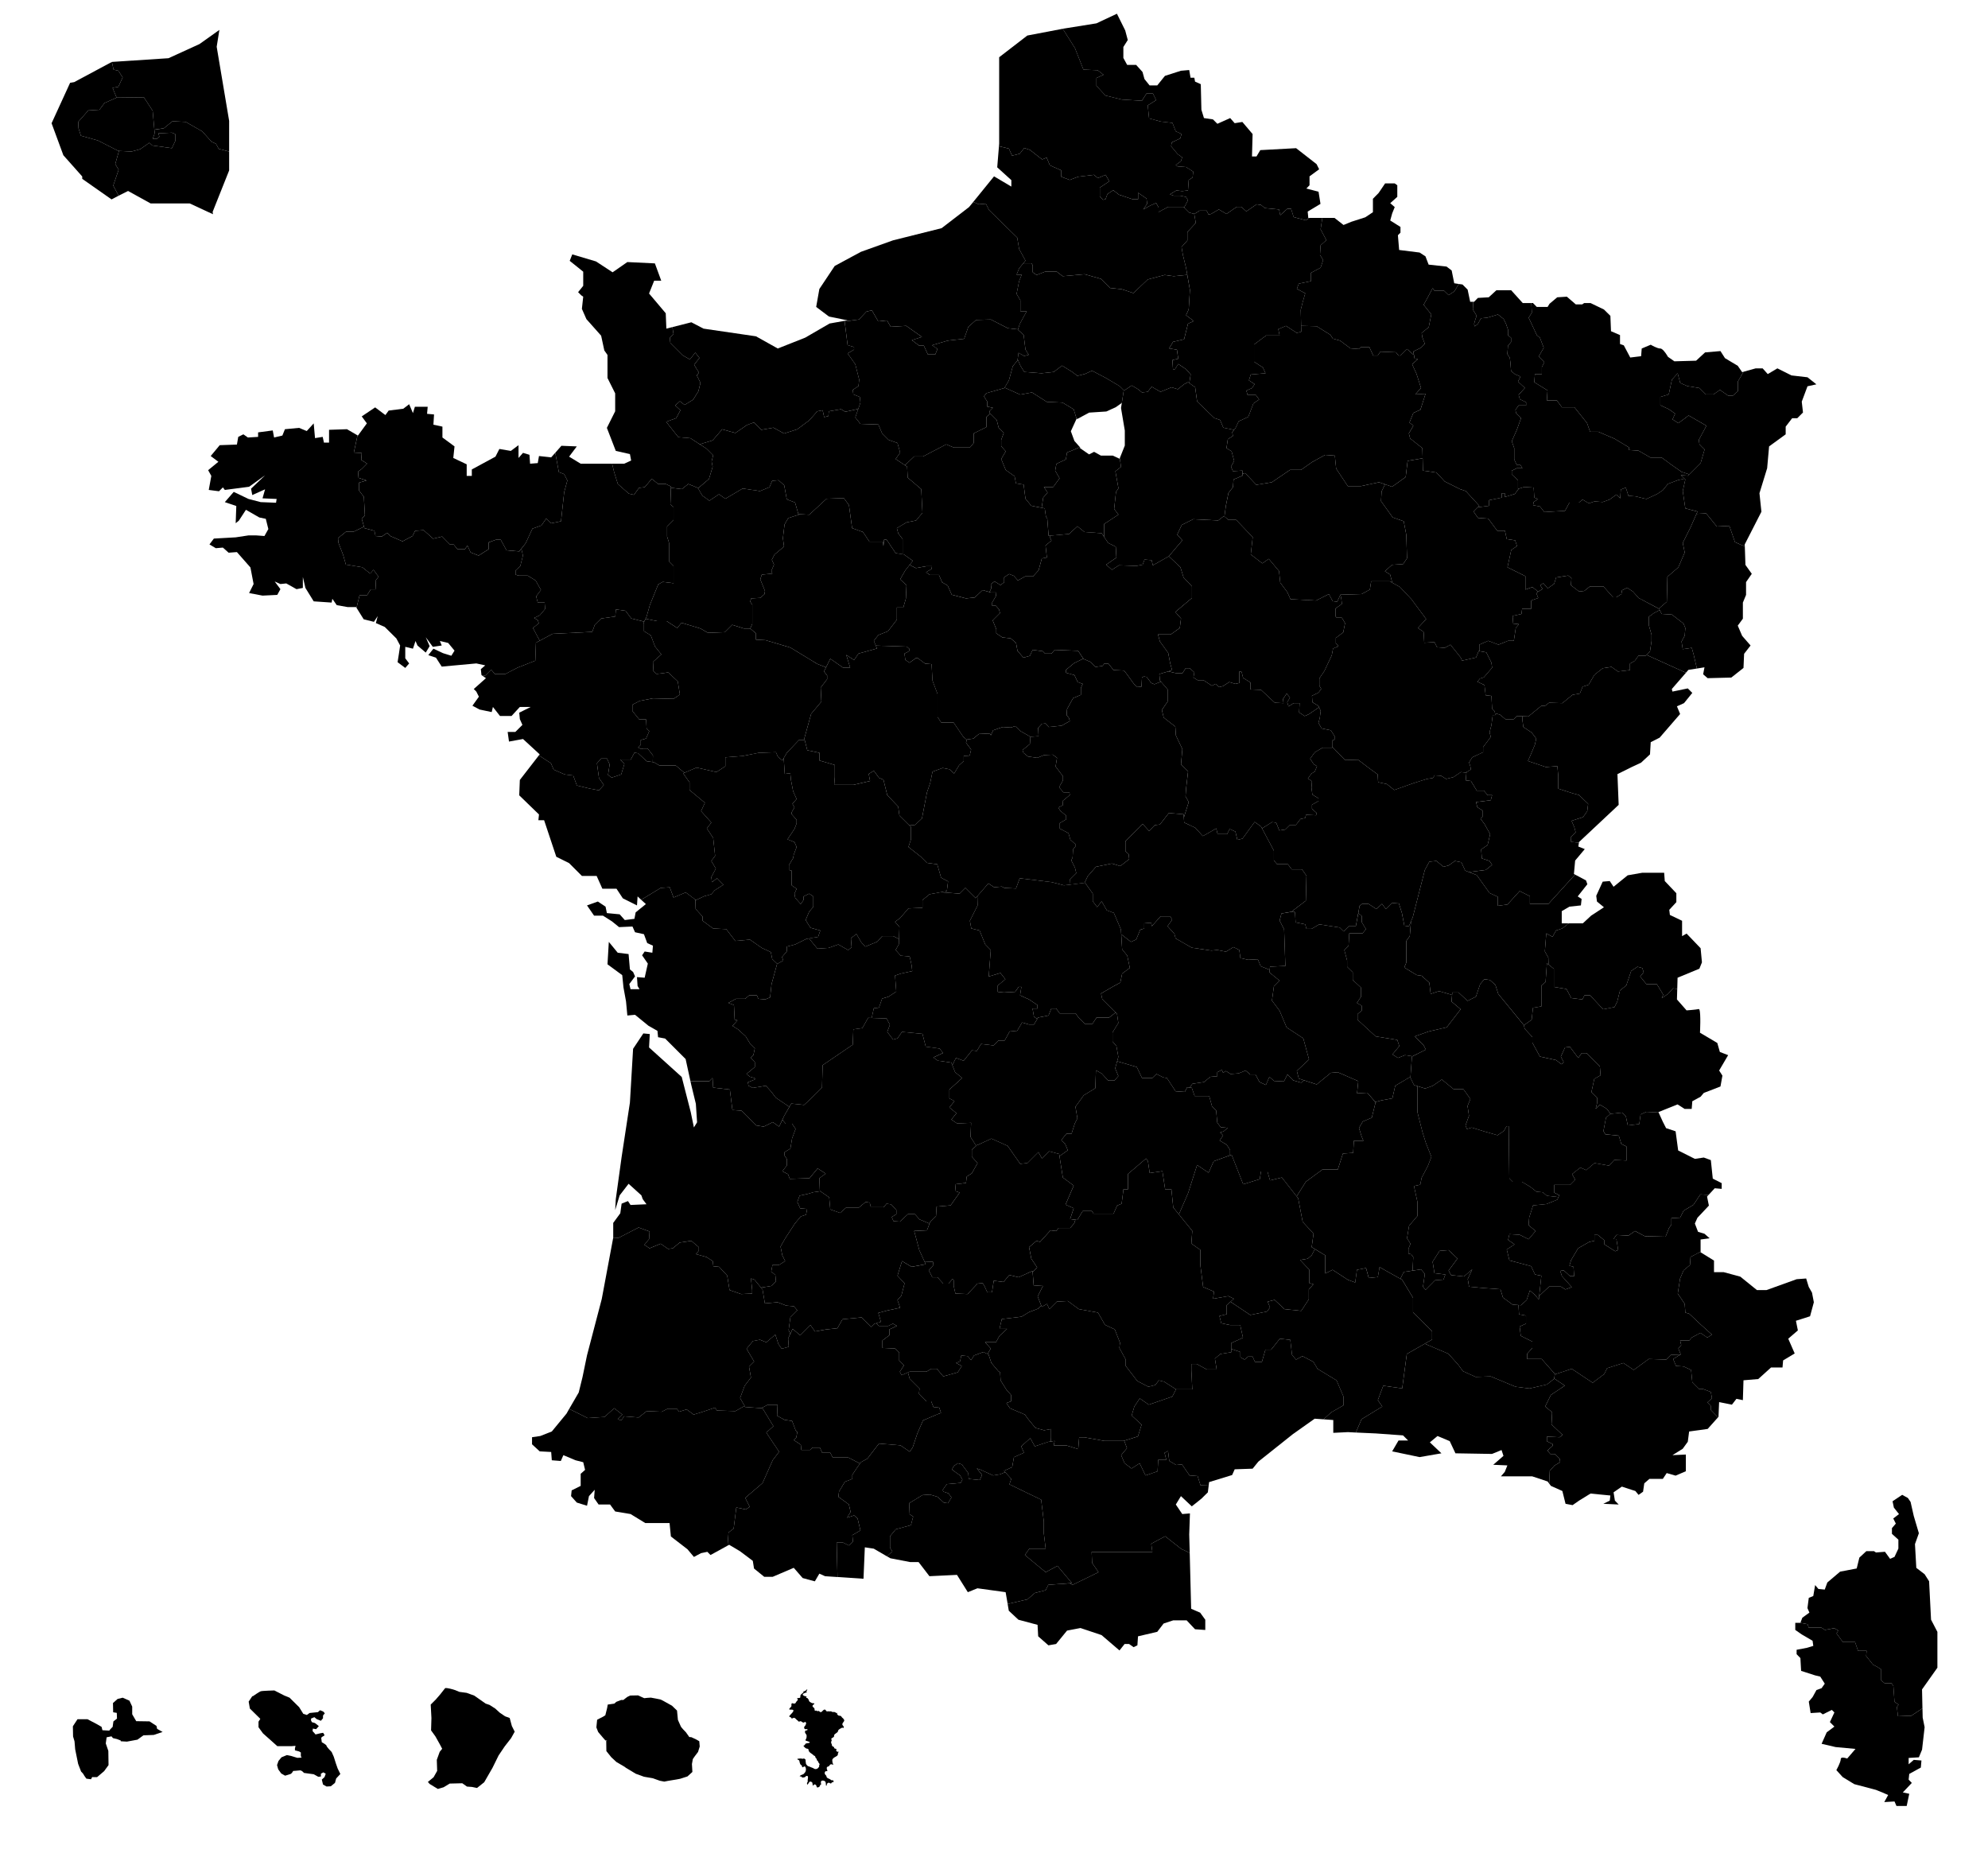 <svg xmlns="http://www.w3.org/2000/svg" viewBox="0 0 587.5 550" version="1.0">
    <path d="m562.137 441.703-2.845 1.906.393 1.876 1.513 1.906-1.695 1.301.757 1.513-1.15 1.331v1.695l1.906 1.725V457.59l-1.15 2.451-1.301.575-1.513-2.088-2.663.212-.575-.393h-2.27l-2.058 1.906-.787 3.208-4.902.938-3.783 3.208-.757 2.088-1.876-.182-.968-1.15-.545 3.238-1.331.545-.393 3.026.575 1.331-2.088 1.513-.575 1.513 2.118.393.363 1.029h3.752l1.029.666 2.754-.514 1.18.696-.514.847 1.876 2.572h3.601l.878 2.572h2.542l-.151 1.543 2.058 2.572 1.029.514 1.362.847v3.268l1.029.847h2.058l.514.847.333 4.63 1.21.847-.514.696.333 2.724 3.934-.151 3.298-2.179-.121-5.598 4.539-6.415v-10.591l-1.876-3.601-.575-11.348-1.331-2.088-2.451-1.876-.393-7.021 1.15-3.208-1.513-5.114-.938-4.146-.787-1.15-1.695-.938z" class="corse departement2b"/>
    <path d="m266.559 372.634-1.331 4.327 2.088 2.27-.938 3.601-1.15 1.331.787 2.27-3.601.757-2.845.757.757 2.633-1.422.424.847.787h2.754l1.362-.666 1.21.666-2.239 1.029v1.725l-2.058 1.543v2.209l3.783.182 1.18 1.21v2.391l1.392 1.362-1.21 1.876.514 1.029 2.391-1.029h4.963l1.392-.847h1.695l1.876 2.239 4.297-1.21 1.18-1.876-1.695-.878 1.18-.484.363-1.725 1.876.182 1.029 1.18.847-1.362 2.754-1.029 1.241.575.968-1.604-1.695-1.876h3.238l1.029-1.876 2.239-2.058h-2.239l.696-2.905 5.81-.696 2.239-1.362 2.723-1.029.878-.878-1.059-2.723 1.543-3.087-2.723-.182-.333-4.267-4.115 1.876-2.754-.666-1.695 2.058-2.905-.363-.514 3.42h-1.392l-.847-1.876-.514-.847-1.543.151-2.905 3.087-3.601-.151-.514-2.239v-1.695l-.333-.363-1.21 1.362h-1.543l-1.695-1.876h-1.543l-1.029-2.058 1.362-1.543-.151-.999-2.421.091.303.666-4.176.757-2.845-1.695z" class="midi departement82"/>
    <path d="m187.487 222.418-1.089 2.027h-3.117l1.241 1.271-.938 3.117-2.814.938-1.089-.787.484-3.117-.787-1.725h-1.725l-1.241 1.392.605 4.388 1.422 2.027-1.422 1.574-2.633-.484-3.904-.938-1.089-2.966-2.512-.303-3.268-1.422-.787-1.876-3.571-2.33-5.629 7.263-.182 4.539 5.84 5.659-.182 1.695h1.695l3.601 10.803 3.783 1.876 3.783 3.783h4.358l1.695 3.783h4.176l1.876 2.845 4.176 2.088.182-2.663 1.059.999 5.78-3.51 2.663-.182 1.12 3.026 3.601-1.513 3.026 2.27 2.451-1.15 2.088-.575.938-1.12 2.633-1.695-1.876-1.906-1.513 1.15-.182-1.513 1.331-2.481-1.331-2.27 1.12-1.513-.575-5.296-1.876-2.814 1.331-1.725-3.026-3.389 1.12-2.451-4.539-3.783v-2.27l-1.876-2.663.363-.151-2.572-2.179h-4.842l-1.574-.938-2.179-.303-2.512-2.36-1.089-.151z" class="pdll departement85"/>
    <path d="m107.568 155.632-3.147 1.513h-2.209l-2.33 1.876.151 1.392 1.392 3.601.787 2.814 4.842.787 2.36 1.876.938-1.12 1.543 2.058-.787.938-.151 2.784h-1.392l-1.089 1.725h-2.209l-.908 3.722 2.118 3.389 3.026.757 1.12-1.695-.545 2.058 2.633 1.15 3.419 3.389 1.12 2.088-.363 2.451-.393 2.481 2.27 1.695 1.15-1.331-1.15-1.513v-3.389l2.27.545.757-2.27.575 1.331 2.451 2.088 1.15-1.906-1.15-2.633 2.088 2.845 2.633-.393-.545-1.331 2.451.575 1.876 2.27-.938 1.513-2.451-.757-2.845-1.331-1.513 1.906 2.27.757 1.695 2.633 10.228-.938 2.633.575-1.301 1.12.182 1.725.363.272.817-.151 1.695-1.695 1.12 1.301h3.026l3.601-1.876 5.296-2.088.182-5.296 1.12-.605-1.997-3.752 1.725-1.392-.303-.938-1.089-.635 1.695-.787 1.574-1.876-.151-1.876h-2.027l-.484-1.846 1.422-1.876-1.574-2.814-2.33-1.422h-2.663l-.938-.303v-1.241l1.392-1.271.787-3.117-.454-2.027-.635.787-3.752-.303-1.725-3.147h-1.392l-2.179.787v2.027l-2.966 1.876-2.36-.938-.938-2.027-.757 1.089h-2.209l-1.089-1.392h-1.089l-2.33-2.36-2.663.635-2.814-2.512-2.512.182-.757 1.543-2.966 1.574-3.601-1.574-.938-.938-1.574 1.089-1.876-.151-.303-1.543-2.966-.787-.121-.424z" class="bretagne departement56"/>
    <path d="m230.064 141.894-1.876.182-.787 1.876-2.814 1.15-5.114-.757-5.114 3.026-1.876-1.331-2.845 1.906-2.088-1.513-1.331-2.27-2.814-1.15-1.906 1.513-3.208-.393-.182 4.933.938.757v3.783l-1.906 1.906v3.026l.575 1.876v5.477l1.331 1.331v5.114l-3.208-.393-1.331.757-2.451 6.052-.968 3.419-.303.666 3.419.696h2.814l3.117 2.027 1.271-1.543 5.598 1.695 2.209 1.271 4.993-.182 2.179-2.179 3.45 1.089h1.846l.03.03.605-1.422v-5.629l-.635-.938.333-.938 2.663-.151 1.241-1.089.151-.938-1.392-3.45.454-1.392 3.117-.303-.303-.787.787-1.876-.635-1.422.787-1.543 2.814-2.36-.333-2.481.484-4.055 1.089-1.876 3.541-1.15-.545-.03-.968-3.419-2.451-.938-.757-4.146-1.695-1.513z" class="pdll departement53"/>
    <path d="m268.798 166.919-1.271 1.634-1.513 2.633 1.876 1.725-.182 3.964-.757 2.633h-1.906v3.601l-2.633 3.42-2.845 1.12-1.331 1.695.575 1.422 9.169.303.787.696-.121.666-1.362.696.272 1.876 1.21.817 1.906-1.362h.545l2.179 1.634 1.906.151.272 4.872 1.483 3.934v6.809l1.089 1.634h3.662l2.845 4.206 1.059.908.03-.091 1.906-.272 1.634-1.362 3.268-.151.272.545.666-1.483 2.845-.968 2.451.151 1.21-.424 1.634 1.513 2.875 1.634 2.421-.151-.121-2.451 1.089-1.21 1.089-.121.938 1.059 3.813-.393 2.421-1.362-.272-.938-.666-.817.121-1.785 1.785-3.238 2.3-.968v-2.027l.545-1.21-1.483-.545-.968-2.058-2.451-.666-.121-.817 2.451-2.027 2.754-1.362-1.543-2.3-6.93-.272-.938 1.089h-1.906l-.666-.696-2.996-.393-.817 1.755-1.906.545-1.755-2.027-.424-2.33-1.604-1.362-2.451-.272-1.785-1.21v-1.21l-1.059-2.602 2.149-2.149-.272-1.089-.938-1.089h-1.089v-.968l1.089-1.876.121-1.089h-1.604l-2.451-.696-2.3 2.179-2.602.272-4.206-1.089-1.21-2.723-1.634-.938-.938-2.179h-2.723l-1.089-.817 1.634-.938.121-.817h-1.755l-2.996.545-1.876-.938z" class="centre departement41"/>
    <path d="m405.215 171.761-.393 2.451-2.451 1.331-6.234.182.272 1.362.151 1.362-1.906 1.362v2.3l.393.424h1.513l.938 1.604-.545 2.723-2.179 1.634v1.634l.696.545-.151.393-1.362.545-.393 2.027-2.179 4.63-1.483 2.179v2.179l.545.938-.817 1.089-1.906.938.121 1.906 1.785 1.089.666 1.483-.272 2.058-.393 1.483.938 1.634 2.723.545 1.21 1.906v.817l-.817.272v1.967l.151.061 3.662 3.783 3.813-.121 3.389 2.572 2.451 1.785.121 2.3 2.572.545 2.179 1.755 5.719-2.027 3.934-1.241 1.755-.272.545-.787 1.906.121 1.483.938 2.179-.545 2.179-1.483 1.634.182.03-.182 1.301-.757-.182-.968-.363-1.12.938-1.513 3.208-1.513v-1.513l1.15-1.513 1.12-1.513-.363-1.331.545-2.088.393-3.026h.757l-.182-1.12-.757-.757-.212-3.783-1.695-.182-.363-3.026-2.088-.968.757-.938 1.15-.363 2.451-2.845-.212-1.513-1.513-3.026-2.239-.393-.787 1.906-4.146.938-.393-.938-3.026-3.783-1.695.938-2.27-.182-.757-1.513-3.026.182-.182-3.208-1.695-1.15 2.451-2.633-4.358-5.871-3.389-3.601-3.026-1.695h-5.477z" class="bourgogne departement21"/>
    <path d="m361.095 316.137-1.362.696v1.18l-2.058.182-1.876 1.543-3.42.514-.787 1.12.605.061.847 2.421h4.297l.847 3.056 1.21 1.21.333 3.601 1.029 1.362 2.058.182-1.21 1.029-1.029.333.878.847-1.029 1.543 2.058 1.21 1.029 1.543v1.604l.454-.151 3.42 8.715 4.902-1.513.363-2.27h1.906l.757 2.633 3.51-.847 4.358 5.568 2.723-4.327 4.902-3.601H395.35l1.513-4.721 3.026-.212.212-3.571h2.814l-.545-1.331-.757-2.451 1.12-1.906 2.663-1.12 1.12-4.539-2.451-2.845-3.026.182.363-3.601-6.052-2.633-2.058.182-4.176 3.419-3.813-1.241-.757.726-2.391-.696-1.695-1.725-1.029 2.058-2.935-.151-1.362-1.21-1.029 2.391-1.876-.847-1.21-2.239h-1.543l-1.362-1.18-2.058.847-2.391.182-1.362-.878-.847.514-.363-.847z" class="auvergne departement43"/>
    <path d="m413.325 266.72-2.058.182-1.725 1.695-1.12-1.513-1.695 1.513-2.3-1.513h-1.876l-.757.575-.393 2.179 1.029.817v1.846l1.241 2.058-1.029 1.241h-3.904l-.212 3.692-1.241 1.241.817 3.087v1.846l1.664 1.634v2.27l2.451 2.27v2.663l-1.21 1.846 1.422.847v1.422l-1.241 1.029v1.664l5.356 4.933 6.385 1.029.605 1.846-2.058 2.451 1.664 1.029 2.058-.817 2.209.333 3.964-1.967-.635-1.241-2.663-2.663 4.115-1.453 5.356-1.241 4.115-5.326-2.693-2.27.151-1.967-3.843-1.12-2.481.817-.393-3.298-2.27-2.058-1.453-.212-3.692-2.239.605-1.453v-6.385l1.029-1.422.363-4.418-.635 1.513-1.331-.182-.726-3.783-.968-3.026z" class="rhone-alpes departement69"/>
    <path d="m249.583 94.807-4.418.787-7.202 4.176-8.11 3.208-6.446-3.601-15.494-2.27-3.601-1.876-5.598 1.422.333 2.088-1.089 1.089.151 1.543 3.601 3.601 2.179 1.241 1.574-2.027 1.241 1.574-1.574 2.027 1.422 2.33-.635.787 1.089 2.209-.605 2.481-1.574 2.512-2.512 1.543-1.392-1.089-1.392 1.241 1.543 1.422-1.241 2.33-2.966 1.089 3.601 4.539 3.571.303 2.754 1.785 3.813-1.15 2.814-3.268 3.904 1.089 3.42-2.36 2.058-.757 2.179 2.179 3.601-.635 3.117 1.725 3.904-1.241 3.571-2.663 2.36-2.663 1.574-.303.454 2.027 1.241-.303.151-1.422 3.601-.605 1.241.757 3.843-.847.635-1.846-.182-1.695-1.906-.757-.182-1.331 1.695-1.12.212-1.906-1.15-4.539-2.27-3.208 1.906-1.12v-.757l-1.906-.575-.908-7.172z" class="basse-normandie departement14"/>
    <path d="m441.801 210.768.091.514h-.757l-.393 3.026-.545 2.088.363 1.331-1.12 1.513-1.15 1.513v1.513l-3.208 1.513-.938 1.513.363 1.12.182.968-1.301.757-.212 2.451 1.513.182 1.725 2.845h2.088l1.12 1.331h1.331l-.393 1.513-4.358.545.393 1.513 1.513.968v1.876l-.575.575 1.15 1.513 1.695 3.026-.757 3.208-1.906 1.331.212 2.633 2.27.757.757 1.15-1.906 1.513-4.963.605 2.33.908 3.783 5.296 2.451 1.12v2.663l2.845-.393 3.601-3.964 3.026 1.513v2.27h5.477l7.868-8.655-.333-.182.363-3.964 2.845-3.389-1.906-.757.182-1.15-2.3-.212-.151-1.362 1.483-1.483-.393-1.483-.817-1.906 3.389-1.089 1.241-1.755.272-2.179-2.724-2.602-1.906-.514-4.206-1.362v-3.813l-.272-2.845-3.389.272-5.296-1.785.817-1.876 1.21-2.875.424-1.876-1.362-1.785-2.451-1.634-.272-2.027.03-1.15-1.664-.061-.938.938h-2.451l-1.634-1.362-1.453-.393z" class="franche-comte departement39"/>
    <path d="m391.598 134.419-3.843 2.118-3.268 2.3h-3.238l-5.386 3.662-4.6.757-3.268-3.45-.817.182v.575l-2.633 1.12-.182 2.27-1.331 1.725-.757 3.783-.424 3.177 1.18.968h2.27l4.902 5.114-.575 5.114 3.419 2.633 1.906-1.331 3.026 3.601.363 3.419 2.088 2.814.938 2.088 7.565.393 3.783-1.906 1.12 2.088 1.331.182.968-2.088 6.234-.182 2.451-1.331.393-2.451h5.477l.757.424-.635-2.421-1.543-.968 2.118-1.906 3.268-.212 1.15-1.725-.212-6.9-.757-4.025-3.268-1.15-3.45-4.812.182-2.875.999-2.088-1.755-.605-5.386 1.15h-3.843l-3.45-5.175-.393-3.843-2.875-.212z" class="champagne departement10"/>
    <path d="m431.119 83.913-1.331 2.179-1.695 1.12-1.331-1.301h-2.845l-.545-.757-1.906 3.571-.757 1.331 2.27 2.845-.757 3.783-2.088 1.695.212 1.331.726 1.876-1.12 1.15-2.27 1.12.363 2.088.968.182-1.695 1.513 1.301 2.845 1.331 4.176-1.695 1.876 3.026-.182-1.513 4.721-2.088.938-1.15 2.845 1.15.938-1.331 2.27.393 1.513 3.601 2.845.182 6.627 3.964.575 2.451 2.633 4.539 2.27 1.695.575 3.994 4.358-.424.424 3.329-.424v-1.664l3.722-.757v-1.271h.908v1.089l2.966-.908 1.15-1.543-.212.061v-2.602l-1.846-1.664v-1.12l1.483-.726h1.664l-.575-.938h-1.089l-.757-1.664v-3.329l-.726-2.058 1.483-3.329 1.271-3.51-1.483-1.483-.182-.938.938-1.301h2.209v-.938l-1.846-.908-.363-1.301 1.846-2.027-2.027-1.876.726-1.483-1.664-.726-1.12-.938-.182-2.391-.182-1.483-.726-1.12.182-2.421.908-1.12v-1.271l-.908-.757V97.38l-.575-1.664-.726-1.483-1.664-1.301-3.147.938-1.876.182-.908 1.664-.938.726-.182-.726.363-1.301.393-1.12-1.12-1.846.121-2.27h-.908l-.757-3.601-1.513-1.513-1.089-.151z" class="lorraine departement55"/>
    <path d="m345.419 240.242-2.633 3.389-1.513.182-1.695 1.725-1.906-2.088-5.084 5.114v3.026l.938.757.182 1.513-2.633 2.058-2.481-.757-4.721.968-2.451 2.814-.908 1.937.151-.03 2.27 3.208v2.27l1.301 1.695 1.331-1.695 1.513 2.663 2.088.757 2.088 4.902.091 1.422 2.875 2.239 1.543-.696 1.21-2.905 1.18-.333v-1.543l2.058-.182.182 1.029 2.572-2.905h2.905l.514 1.029-1.362 1.876 2.027 2.239.363 1.362 4.781 2.754 5.81.847 1.725-.182 2.572.514 2.209-1.362 1.725.847.333 2.391 2.239.514 2.905-.151.847 2.058 2.663 1.059.091-.938 4.539-.212-.363-10.773-1.331-2.633.545-2.088 3.147-.545.091-.212 3.964-3.026.182-7.384-1.331-1.876h-3.026l-1.12-1.513h-3.208l-.938-1.15v-2.845l-3.813-7.172-1.876-1.331-3.601 4.933-1.513.363-.575-2.451-1.695-.757-.757 1.513h-2.814l-.393-1.695-1.906 1.12-2.058 1.15-2.27-2.481-3.238-1.513-.182-2.451-4.358-.363z" class="auvergne departement03"/>
    <path d="m50.99 35.82-2.589 2.091-2.589.398-.199 1.394-.498 1.294h1.294l.697-.597-.299-.996 3.983-.199.996.398v2.091l-.996 2.091-5.775-.797-.896-.797-2.688 1.892-2.589.697-3.684-.199-1.095 3.883.996 1.693-1.593 4.68 1.593 2.987 2.788-1.394 6.671 3.684h11.55l6.871 3.186-.1-.697 4.879-12.247v-5.576l-3.087-.797-.797-1.494-1.294-.597-2.788-3.087-4.879-2.788-3.883-.199z" class="idf idfbig departement94"/>
    <path d="m36.266 501.65-1.5.356-1.381 1.218.059 2.732 1.069.178.059 1.693-1.054.817-.193 1.336v.238l-.935.98-.059.178-2.064-.119-.252-.995-1.5-.861-2.673-1.396h-2.94l-1.366 2.094.059 3.014.371 1.232.059.223.193 2.331.876 4.306.876 2.272c0 0 .618.585.742.876.125.291.817 1.218.817 1.218l1.366.178.386-.713.059.074h1.366l2.064-1.752 1.307-1.797-.059-4.187-.757-2.212.252-1.812 1.425-.282h.015l.431.52 1.188.282.935.356.089-.045.104.342 1.812.104 3.118-.579 1.752-1.277 3.059-.119 2.613-.876-1.618-.921-.193-.876-2.064-1.336-3.92-.059-1.188-2.034v-2.272l-.817-1.752-1.99-.876z" class="dom departement971"/>
    <path d="M81.074 499.505s-3.612.088-4.054.252c-.441.165-2.212 1.396-2.212 1.396l-.267.074-1.054 1.574.356 2.049 3.088 3.044-.535.832v1.648l1.321 1.812 4.247 3.786h4.143l1.054-.089h.178l-.178.742v.579l1.247.327.52.327s-.174 1.403.267 1.485l-1.322.074-1.856-.564-1.232-.252-1.589.653-.891 1.069-.431 1.232.342 1.247.891 1.232 1.143.653s1.147-.325 1.589-.49c.441-.165.802-.906.802-.906 0 0 1.312-.081 1.93-.163.618-.082 1.247.742 1.247.742l2.91.401 1.322.742.787-.074v-.832l.713-.401.713.401-.356.995-.802.742.356 1.47 1.054.579 1.247-.074 1.232-.995.356-1.307 1.232-1.322-.802-1.648-.52-1.485-.624-1.975-.624-1.396s-1.5-1.482-1.5-1.812c0-.329-1.411-1.069-1.411-1.069l-.178-1.321s.36-.4.802-.564c.441-.165-.267-.906-.267-.906l-.876.163-1.336.327-.342-.416-.535-.579.089-.742.965.178.802-.906-1.143-.906-.891-.252-.267-.49v-.579l.98-.416.698.579 1.232.49.624-.742v-.817l.535-.653-.445-.505-.965-.401-.624.564-2.465.252-.802.579-1.054-.327-1.232-1.975-2.836-2.806-1.589-.653-2.91-1.485z" class="dom departement972"/>
    <path d="M131.692 498.792c-.076.005-.134.029-.161.054l-1.481 1.874-1.285 1.481-1.481 1.481.214 3.962-.107 3.658 1.285 1.784 1.267 2.266.732 1.392-.732.892-.857 2.373.107 3.266-1.053 1.874-1.695 1.392.517.589 1.285.785 1.16.696 1.695-.5 1.802-1.089 3.712-.089 1.392.981 1.481.107 1.481.303 2.124-1.695 2.445-4.247 1.802-3.658 1.802-2.677 1.909-2.463 1.053-1.892-.839-1.677-.642-2.373-1.374-.5-1.57-1.071-1.303-1.196-1.695-1.089-1.16-.393-3.39-2.373-2.231-.803-2.124-.286s-.951-.391-1.481-.589c-.464-.173-2.07-.588-2.605-.553z" class="dom departement973"/>
    <path d="M530.545 479.529v2.088l1.906 1.331 3.208 1.876.212 1.513-1.906.575-3.026.575v1.301l1.12 1.15.212 3.783 4.146 1.331 1.513.363 1.331 2.088-.938 1.331-1.513.545-1.15 2.088-1.12 1.331.545 3.389 2.845-.182.757.575 2.663-1.331.757.757-1.331 2.845 1.331 1.331-2.27 1.695-1.513 3.389 4.146.968 5.871.545-2.451 2.845s-1.152-.444-1.664-.212c-.015.007-.047.021-.061.03-.004.003-.026.027-.03.03-.004.004-.026.027-.03.03-.004.004-.027.026-.03.03-.006.009-.025.021-.03.03-.003.005.003.025 0 .03-.005.01-.026.049-.03.061-.002.006.002.024 0 .03-.003.012-.028.047-.03.061-.001.014 0.0.046 0 .061 0.0.946-1.301 3.238-1.301 3.238l1.876 2.058 3.42 2.088 6.415 1.695 1.876.757 1.725.757-1.15 2.088 3.026-.182.575 1.331h3.026l.757-3.601-1.906-.393 2.663-2.814-.938-.968.182-1.695 3.42-1.876.182-2.088-2.27-.182-1.513 1.301v-1.876l3.026-.182.938-2.27.757-6.627-.575-2.845-.061-2.723-3.298 2.179-3.934.151-.333-2.724.514-.696-1.21-.847-.333-4.63-.514-.847h-2.058l-1.029-.847v-3.268l-1.362-.847-1.029-.514-2.058-2.572.151-1.543h-2.542l-.878-2.572h-3.601l-1.876-2.572.514-.847-1.18-.696-2.754.514-1.029-.666h-3.752l-.363-1.029-2.118-.393h-1.513z" class="corse departement2a"/>
    <path d="m496.634 400.232-2.875.121-1.362 1.392-5.144-.182-4.448 3.238-3.056-2.058-4.811 1.543-.847 1.725-3.42 2.572-6.173-4.115-4.993 1.634-.242 1.331.091-.061 3.087 2.058-4.115 2.754-1.695 3.42 2.058 1.695-.182 3.601 3.268 3.087-.878.696-3.752-.182v1.362l1.695.847v.514l-1.543 1.392.878 1.029h1.362l1.362 1.362.182 1.029-1.725 1.029-1.362 1.543-.182 3.752.514.696 3.389 1.513.938 3.783 2.088.393 1.906-1.331 3.389-2.088 5.871.575-.182 1.513-1.906.938 4.539.212-1.12-1.15-.393-2.451 2.451-1.695 2.845.938 1.15.363.938 1.15 1.331-.938.363-2.481 1.513-1.301h3.964l1.15-1.725 2.633.757 3.026-1.301V429.797l-3.964.182 3.026-1.876 1.513-2.088.393-3.026 5.477-.757 3.056-3.419-2.118-2.179v-1.21l-1.029-1.029 1.362-1.18-.333-1.906-2.239-.847h-1.18l-2.058-2.058-.363-3.601-2.209-1.029-2.239-.151-.847-2.058 2.179-1.331z" class="paca departement83"/>
    <path d="m502.565 369.91-.393.151-2.572 1.362-.182 2.391-1.876 1.543-1.029 2.421-.696 4.448 2.058 3.056.182 2.572 1.18.363 3.45 3.238 3.238 2.905-1.362.878-2.058-1.392-2.572 1.392-.696.847h-2.723l.333 1.362-.847 1.029.696 1.725-2.239 1.362.847 2.058 2.239.151 2.209 1.029.363 3.601 2.058 2.058h1.18l2.239.847.333 1.906-1.362 1.18 1.029 1.029v1.21l2.118 2.179.151-.182.182-4.327 3.783.757 1.331-1.725 1.906.393.182-5.871 4.358-.363 3.783-3.419h3.389l.182-2.088 3.42-2.058-1.906-4.358 2.845-2.451-.575-2.845 4.176-1.331 1.12-4.146-.545-2.845-.968-1.695-.757-2.481-2.814.212-8.897 3.208h-2.845l-4.902-3.964-4.933-1.331h-2.845v-3.42l-3.964-2.451v-.121z" class="paca departement06"/>
    <path d="m486.526 328.544-1.695.757-.393 2.845-3.389.393-.575-2.663-1.12-1.12-3.42.363-1.331 1.15-.757 3.964.575.938 3.964.393.757 2.451 1.513.757v4.146l-3.601-.182-1.513 1.695-4.327-.757-2.451 2.088-1.725-.757-2.451 1.906.938 1.695-1.513 1.513h-4.721v2.27l1.513.757-.575 1.331-3.208 1.301-3.964.393-1.15 3.601-.182 2.27 2.088 1.695-2.088 2.451-2.633-1.331-3.026-.182-.393 1.695 1.906 1.331-2.3 1.513.787 3.208 6.415 1.725 1.15 2.451 1.876.363-.635 5.901.03.03 2.905-2.724h3.45l1.362.847 1.876-.696-2.905-3.238-.514-1.543 1.029-.182 1.876 1.725h1.21l-.182-2.754-1.21-.333.514-1.695 2.058-3.45 3.268-1.876 1.543-.333v-1.725h1.029l1.876 1.543v1.21l3.238 2.058.878-.363-.514-3.238h-.878l.878-1.21 3.571.182 1.906-1.362 2.905 1.543 6.143.151 1.029-2.572.696-1.029v-1.876l2.572-.151 1.029-2.058 2.905-1.725 2.058-3.087 2.451.121 1.785-1.937 2.058.182v-1.695l-2.633-1.331-.575-5.477-2.088-.757-2.633.393-4.933-2.481-.757-5.659-2.814-.938-.968-1.906-1.241-2.724-3.631-.182z" class="paca departement05"/>
    <path d="m363.969 341.223-5.296 1.906-1.513 3.389-3.389-2.27-2.663 8.322-2.724 6.264 3.964 4.872-.272 3.752 2.663 1.876v4.539l.817 6.415 3.208 1.362-.272 2.118 4.539-.787 1.604.787-.999.878 5.84 3.904 4.993-1.029.847-1.21-.696-1.695 2.058-.514 2.905 2.723 4.963.514 2.239-3.42v-2.905l1.362-1.543-1.21-.333v-3.934l-2.724-2.905 2.239-.363 1.18-1.029.938-1.816-.938-.575.545-3.994-3.208-3.48-1.331-6.96-4.811-6.143-3.51.847-.757-2.633h-1.906l-.363 2.27-4.902 1.513-3.42-8.715z" class="languedoc departement48"/>
    <path d="m330.137 313.595-.575 2.088.938 2.27-1.15 1.331h-1.876l-1.906-2.088-1.695-.938-.182 5.296-3.42 2.088-2.451 3.389.575 3.419-.757 1.513-.968 3.026h-1.513l-1.513 1.876 1.15 1.15.757 1.876-2.451 1.725.999 6.325 3.208 2.391-2.421 5.629 2.421 1.059-1.059 3.208 2.118.272 1.604-2.663h2.693l.514.787h5.901l1.059-2.391 1.331-.545.545-4.267h1.331v-4.539l5.356-4.569.545.817.514 3.48 3.752-.545.817 5.356h1.846l.545 5.356 1.664 2.058 2.724-6.264 2.663-8.322 3.389 2.27 1.513-3.389 4.842-1.755v-1.604l-1.029-1.543-2.058-1.21 1.029-1.543-.878-.847 1.029-.333 1.21-1.029-2.058-.182-1.029-1.362-.333-3.601-1.21-1.21-.847-3.056h-4.297l-.847-2.421-1.362-.151-.696 1.362-2.723-.182-2.572-3.934-1.029-.151-2.058-1.029-1.21 1.18h-3.056l-1.543-3.238-5.81-1.695z" class="auvergne departement15"/>
    <path d="m220.048 415.423-2.723 1.543-5.477-.182-.514-.847-3.601 1.21-2.754.847-2.058-1.543-2.209.696-.696-.878h-2.723l-1.725.878-4.448-.182-2.391 1.876-4.297-.333-.847 1.21-1.029-.363 1.362-1.362-2.391-1.876-2.905 2.572-4.963.333-5.447-2.723-.787 1.392-4.358 5.296-3.389 1.331-2.451.363v2.088l2.27 2.088 3.389.182.182 2.451 2.663.212.757-1.725 3.601 1.513 2.27.575.545 2.27-1.301 1.15v3.571l-2.663 1.331-.182 1.695 1.695 1.906 3.026.938.575-2.845 1.695-1.876-.182 2.451 1.331 1.906h3.389l1.513 2.058 4.539.757 4.358 2.663h7.172l.393 3.964 4.902 3.783 1.906 2.27 2.088-1.12 1.876-.393.938.938 1.725-.938 3.298-1.816.303-3.904 1.513-1.15.787-6.234 2.814.575 1.15-.757-1.331-2.663 5.114-4.358 3.026-6.809 1.876-2.451-2.27-3.389-1.513-2.27 2.088-1.906-3.208-5.296-5.114-.363-.182-.333z" class="aquitaine departement64"/>
    <path d="m338.701 342.312-5.356 4.569v4.539h-1.331l-.545 4.267-1.331.545-1.059 2.391h-5.901l-.514-.787h-2.693l-1.604 2.663-.575-.061-.333 1.059-1.21 1.362h-3.419l-.696.878-1.695-.182-3.087 3.419-1.029-.333-2.209 1.876.666 3.419 1.725 2.572-1.331 1.392.303 3.904 2.723.182-1.543 3.087 1.21 3.087 1.543-.878.696 1.543 2.209-2.209 3.268-.182 3.238 2.391 5.659 1.029 2.058 3.601 2.905 1.362 1.543 3.934-.182 1.543 1.876 3.45v1.876l3.42 4.448 3.268 1.695 2.058-.514 1.029-1.362 1.543.363 3.541 2.27h4.811l-.272-5.598v-1.876h1.604l2.935 1.604h2.935l-.514-3.208 1.604-1.362 3.208-.514V396.873l3.48-1.604-.817-3.722h-2.935l-2.663-.545-.545-2.149 2.149-.514v-2.693l2.118-1.876-1.604-.787-4.539.787.272-2.118-3.208-1.362-.817-6.415v-4.539l-2.663-1.876.272-3.752-5.629-6.93-.545-5.356h-1.846l-.817-5.356-3.752.545-.514-3.48-.545-.817z" class="midi departement12"/>
    <path d="m421.042 397.055-5.296 3.026-1.362 10.168-5.598-.787-1.604 4.267 1.331 1.876-6.143 3.752-1.695 3.934 5.992.272 7.959.575 1.513 1.513h-2.845l-1.876 3.208 8.11 1.695 6.446-1.12-3.419-3.238 2.27-1.876 3.601 1.513 1.695 3.601 10.803.182 2.814-1.15.575 1.725-3.026 2.633 4.176.182-.757 1.906-1.15 1.331h9.26l4.539 1.513.454.605.182-3.752 1.362-1.543 1.725-1.029-.182-1.029-1.362-1.362h-1.362l-.878-1.029 1.543-1.392v-.514l-1.695-.847v-1.362l3.752.182.878-.696-3.268-3.087.182-3.601-2.058-1.695 1.695-3.42 4.115-2.754-3.087-2.058-2.209 1.725-5.144 1.18-4.115-.514-7.353-3.056-4.448.151-3.752-1.695-1.392-1.906-2.905-3.238-6.839-2.905-.151-.061z" class="paca departement13"/>
    <path d="m428.092 369.396-2.663.212-2.058 3.208.545 3.389 3.208.393-.545 1.513-2.481.182-2.814 2.845-.757-.938.545-3.783-1.12-1.331-5.114.757-.999 2.027.545.303 3.208 5.326v4.297l5.629 5.598v2.421l-2.179 1.241.151.061 6.839 2.905 2.905 3.238 1.392 1.906 3.752 1.695 4.448-.151 7.353 3.056 4.115.514 5.144-1.18 2.118-1.664.272-1.422-3.934-4.448h-4.297v-1.543l1.543-1.725v-1.876l-3.42-1.695-.333-2.754 1.876-.847v-2.391l-2.058-.363-.151-2.572-.03-.182-1.725-.121-2.845-2.088-.757-2.451-5.296-.393-3.964-.363-.393-2.27 1.331-2.845-2.451 2.088-3.783-.393-.757-1.331 2.633-3.571-2.633-2.481z" class="paca departement84"/>
    <path d="m502.504 352.934-2.058 3.087-2.905 1.725-1.029 2.058-2.572.151v1.876l-.696 1.029-1.029 2.572-6.143-.151-2.905-1.543-1.906 1.362-3.571-.182-.878 1.21h.878l.514 3.238-.878.363-3.238-2.058v-1.21l-1.876-1.543h-1.029v1.725l-1.543.333-3.268 1.876-2.058 3.45-.514 1.695 1.21.333.182 2.754h-1.21l-1.876-1.725-1.029.182.514 1.543 2.905 3.238-1.876.696-1.362-.847h-3.45l-2.905 2.724-.03-.03-.121 1.12-1.12-1.331-1.513-1.331-.968 2.845-1.695 1.513-.726-.061.03.182.151 2.572 2.058.363v2.391l-1.876.847.333 2.754 3.42 1.695v1.876l-1.543 1.725v1.543h4.297l3.934 4.448-.03.091 4.993-1.634 6.173 4.115 3.42-2.572.847-1.725 4.811-1.543 3.056 2.058 4.448-3.238 5.144.182 1.362-1.392 2.875-.121.061-.03-.696-1.725.847-1.029-.333-1.362h2.723l.696-.847 2.572-1.392 2.058 1.392 1.362-.878-3.238-2.905-3.45-3.238-1.18-.363-.182-2.572-2.058-3.056.696-4.448 1.029-2.421 1.876-1.543.182-2.391 2.572-1.362.393-.151v-3.662l2.663-.363-1.513-1.331-1.906-.575-.938-2.451.757-1.695 3.389-3.601-.545-2.663.484-.514-2.451-.121z" class="paca departement04"/>
    <path d="m388.572 369.093-.938 1.816-1.18 1.029-2.239.363 2.724 2.905v3.934l1.21.333-1.362 1.543v2.905l-2.239 3.42-4.963-.514-2.905-2.723-2.058.514.696 1.695-.847 1.21-4.993 1.029-5.84-3.904-1.12.999v2.693l-2.149.514.545 2.149 2.663.545h2.935l.817 3.722-3.48 1.604v1.695l2.723.938v1.543l1.21.696 1.029-.878h1.362l.696 1.543h2.058l1.029-3.601h1.695l2.572-3.238 3.087.333.514 4.448 1.18 1.392 1.906-1.029 3.238 1.695 1.21 2.058 5.629 3.42 2.058 4.811v2.542l-3.601 2.058-2.33 2.088 2.905.212v3.783l4.327-.212 2.33.121 1.695-3.934 6.143-3.752-1.331-1.876 1.604-4.267 5.598.787 1.362-10.168 7.474-4.267v-2.421l-5.629-5.598v-4.297l-3.208-5.326-6.688-3.752-.514 2.935-2.693.272-.787-2.935-2.693.514-.514 3.752-2.149-.787-4.539-2.966-2.149 1.089v-5.356l-3.087-1.846z" class="languedoc departement30"/>
    <path d="m318.911 424.713-.272 3.48-3.48-1.089h-3.752l.272-1.331-1.876.272-3.994 1.331-1.331-2.421-2.693 2.421.817 1.876-2.966 1.331-.514 2.935-2.421 1.089 2.149 2.391-.545 1.604 9.381 4.539.787 6.446v3.48l.545 4.539h-4.812l-1.331 1.876 6.143 5.084 3.48-1.876 4.267 5.084-.635.061.817.484 7.686-3.752-1.876-2.754-.151-3.238h17.945l-.333-2.421 4.115-2.209 4.781 3.752 2.481 1.15-.151-5.417.212-6.234-2.27.182-1.906-2.814 1.513-2.481 3.208 3.026 2.845-2.27 1.906-1.876.242-1.997-2.421-.091-.847-2.723-2.391-.182-2.239-3.268-1.725.182-2.027-1.21-.363-2.905-1.029.514.514 2.058h-2.391l-.182 3.42-3.571 1.21-1.725-3.601-2.391 1.543-2.058-1.543-1.029-2.391 1.725-2.058-.817-2.209-.212.061h-5.629l-5.871-1.059h-1.604z" class="languedoc departement11"/>
    <path d="m378.222 395.572-2.572 3.238h-1.695l-1.029 3.601h-2.058l-.696-1.543h-1.362l-1.029.878-1.21-.696v-1.543l-2.723-.938v.999l-3.208.514-1.604 1.362.514 3.208h-2.935l-2.935-1.604h-1.604v1.876l.272 5.598h-4.811l-1.089 2.149-6.96 2.391-2.663-1.846-1.604 2.391-.787 2.663 2.935 2.693-1.089 3.48-4.055 1.271.817 2.209-1.725 2.058 1.029 2.391 2.058 1.543 2.391-1.543 1.725 3.601 3.571-1.21.182-3.42h2.391l-.514-2.058 1.029-.514.363 2.905 2.027 1.21 1.725-.182 2.239 3.268 2.391.182.847 2.723 2.421.091.121-1.029 6.809-2.088.757-1.695 5.296-.182 1.695-2.088 10.228-8.14 6.415-4.539 2.602.182 2.33-2.088 3.601-2.058v-2.542l-2.058-4.811-5.629-3.42-1.21-2.058-3.238-1.695-1.906 1.029-1.18-1.392-.514-4.448-3.087-.333z" class="languedoc departement34"/>
    <path d="m344.33 453.945-4.115 2.209.333 2.421h-17.945l.151 3.238 1.876 2.754-7.686 3.752-.817-.484-6.325.454-.787 1.604-3.208.817-2.149 1.876-5.871 1.362.333 1.997 2.845 2.663 5.659 1.513.182 3.389 3.026 2.663 2.27-.393 3.238-3.964 3.964-.757 6.234 2.088 5.296 4.539 1.513-1.906h1.331l1.331.938 1.12-.545.182-2.663 5.689-1.331 1.876-2.451 2.845-.938h3.964l2.481 2.633 3.026.212v-3.026l-1.513-2.088-2.663-1.15-.424-16.523-2.481-1.15-4.781-3.752z" class="languedoc departement66"/>
    <path d="m342.968 270.775-2.572 2.905-.182-1.029-2.058.182v1.543l-1.18.333-1.21 2.905-1.543.696-2.875-2.239.272 4.448 1.513 1.876.757 3.601-2.27 1.695-.545 2.663-2.088 1.12-3.601 2.088.363 1.695 4.358 4.358.393 2.663-1.725 2.814v2.663l1.15 1.331.575 3.208-.363 1.301 5.81 1.695 1.543 3.238h3.056l1.21-1.18 2.058 1.029 1.029.151 2.572 3.934 2.723.182.696-1.362.757.091.787-1.12 3.42-.514 1.876-1.543 2.058-.182v-1.18l1.362-.696.363.847.847-.514 1.362.878 2.391-.182 2.058-.847 1.362 1.18h1.543l1.21 2.239 1.876.847 1.029-2.391 1.362 1.21 2.935.151 1.029-2.058 1.695 1.725 2.391.696.757-.726-1.483-.484-.575-2.27 3.601-3.389-1.695-6.234-4.933-3.238-2.058-4.902-2.27-3.026.575-4.176 1.695-1.695-3.026-2.451.091-.757-2.663-1.059-.847-2.058-2.905.151-2.239-.514-.333-2.391-1.725-.847-2.209 1.362-2.572-.514-1.725.182-5.81-.847-4.781-2.754-.363-1.362-2.027-2.239 1.362-1.876-.514-1.029h-2.905z" class="auvergne departement63"/>
    <path d="m226.887 415.09-1.876.999.333.03 3.208 5.296-2.088 1.906 1.513 2.27 2.27 3.389-1.876 2.451-3.026 6.809-5.114 4.358 1.331 2.663-1.15.757-2.814-.575-.787 6.234-1.513 1.15-.303 3.904.484-.272 3.208 1.906 3.783 2.845.363 2.27 3.026 2.451h2.481l6.234-2.663 2.633 3.026 3.601.968 1.331-2.27 1.695.757 3.662.242-.242-10.168h1.906l1.695.847 1.21-1.18-.182-1.876 2.391-1.392-.847-3.571-1.029-.878-2.058.696 1.029-1.725-.514-2.209-3.087-2.239.182-1.543 1.725-2.905 2.209-.847v-1.21l1.362-2.058.908-1.271-3.45-1.785h-4.63l-.696-1.392h-2.391l-.696-1.543h-2.209l-.696.696h-2.572l-.151-1.543-2.058-1.362.696-.696.333-1.695-.514-.514-1.029-2.754-2.239-.333-2.209-1.21.151-3.238h-2.905z" class="midi departement65"/>
    <path d="m188.728 362.708-5.992 3.087-1.543.061-3.359 17.975-4.358 16.644-1.331 6.446-1.12 4.539-2.814 4.842 5.447 2.723 4.963-.333 2.905-2.572 2.391 1.876-1.362 1.362 1.029.363.847-1.21 4.297.333 2.391-1.876 4.448.182 1.725-.878h2.723l.696.878 2.209-.696 2.058 1.543 2.754-.847 3.601-1.21.514.847 5.477.182 2.723-1.543-1.331-2.33 1.331-3.601 1.876-2.451-.575-3.208 1.513-1.513-2.239-3.783 1.876-2.27 2.088-.393 1.876.757 2.663-2.27.938 2.845.938 1.331 2.088-.575-.182-2.451.605-1.331-.454-1.18.514-3.752 2.058-2.058-1.029-1.21-2.239-.182-2.572-.999-3.752.333-.696-4.115-2.391-2.905-1.029-.333.363 3.42v1.029l-3.268.151-3.42-1.18-.696-4.297-2.391-2.572-1.695-.151-.182-1.543-1.876-1.21-3.087-.847.847-1.029v-1.029l-1.029-.847-1.18-1.029-3.45.514-2.027 1.695-1.392.182-2.209-1.543-3.268 1.362-1.543-1.029 1.392-1.695.151-2.239-3.238-1.18z" class="aquitaine departement40"/>
    <path d="m190.12 305.364-3.026 4.539-.938 15.887-2.451 16.069-1.725 12.468-.182 3.238 1.331-4.358 2.633-3.42 3.783 3.42.393 1.12 1.12 1.513-4.721.212-.757-1.15-1.876.757-.393 2.845-2.088 2.845v4.327l-.03.182 1.543-.061 5.992-3.087 3.238 1.18-.151 2.239-1.392 1.695 1.543 1.029 3.268-1.362 2.209 1.543 1.392-.182 2.027-1.695 3.45-.514 1.18 1.029 1.029.847v1.029l-.847 1.029 3.087.847 1.876 1.21.182 1.543 1.695.151 2.391 2.572.696 4.297 3.42 1.18 3.268-.151v-1.029l-.363-3.42 1.029.333 1.937 2.36 3.026-.484 1.392-1.362-.182-1.876-1.21-1.029.363-1.906h1.876l1.876-1.18-.847-1.725-.514-2.572 1.362-2.391 2.905-4.448 1.725-2.058 1.543-.514.333-1.695-2.058-.182-.847-1.876.666-1.876 2.421-.514 1.695-.514 1.997-.272-.121-.091-.151-3.752 1.876-1.362-2.391-1.543-2.391 2.905-5.84.182-.514-1.392-1.695-.847 1.362-1.725v-1.876l-.696-1.029v-1.029l1.725-1.029.514-3.056 1.029-2.754-1.029-1.543h-1.876l-.999-1.18-.968 2.027-1.876-1.331-2.663 1.331-2.27-.363-4.327-4.358-2.663-.182-.757-6.052-4.933-.575-.182-2.845-.938.938h-5.598l.272 1.21 1.331 5.477.363 5.477-.938 1.513-.938-4.539-2.663-10.38-9.653-8.715.212-3.964-1.906-.182z" class="aquitaine departement33"/>
    <path d="m256.543 300.764-1.695 3.026-2.663.363-.182 4.539-8.897 6.052-.182 6.627-3.42 3.389-1.876 1.725-3.783-.393-2.088 3.601-.545 1.18.999 1.18h1.876l1.029 1.543-1.029 2.754-.514 3.056-1.725 1.029v1.029l.696 1.029v1.876l-1.362 1.725 1.695.847.514 1.392 5.84-.182 2.391-2.905 2.391 1.543-1.876 1.362.151 3.752 2.754 1.906.333 3.571 2.905 1.029 1.725-1.543h3.752l2.058-1.695 1.21.182.333 1.362h3.783l.847-1.029 1.362.182 1.543 1.695v1.21l-1.362.847.514 1.21 1.876.151 2.391-2.209h2.058l1.362 1.543 2.966 1.241.182-.484 1.725-1.695.182-2.845 4.146-.363 2.663-3.783-1.15-.393-.182-2.058 3.208-.393.212-1.876 1.513-.968 1.695-3.026-1.695-1.876v-2.088l1.301-1.12-1.695-2.663.182-4.146-4.146.182-1.695-1.15 1.513-1.876-2.088-1.695 1.513-1.906-1.513-.757v-2.633l3.783-3.419-2.088-1.695-1.12-2.845-3.994-.575-1.331-.938 2.845-1.331-.938-1.301-4.146-.575-.968-3.783-6.052-.575-1.331 1.906-1.301.363-1.725-2.27.787-2.088-.968-1.876-5.477-.182z" class="aquitaine departement24"/>
    <path d="m242.411 351.996-1.997.272-1.695.514-2.421.514-.666 1.876.847 1.876 2.058.182-.333 1.695-1.543.514-1.725 2.058-2.905 4.448-1.362 2.391.514 2.572.847 1.725-1.876 1.18h-1.876l-.363 1.906 1.21 1.029.182 1.876-1.392 1.362-3.026.484.454.545.696 4.115 3.752-.333 2.572.999 2.239.182 1.029 1.21-2.058 2.058-.514 3.752.454 1.18.726-1.513 2.239 1.906 3.026-3.026 1.331 1.876 3.208-.575 3.419-.363 1.513-2.663 5.659-.545 2.845 2.814.968-.938 1.876-.575-.757-2.633 2.845-.757 3.601-.757-.787-2.27 1.15-1.331.938-3.601-2.088-2.27 1.331-4.327 2.845 1.695 4.176-.757-1.906-4.176-1.513-5.659 3.783-.182.757-1.997-2.966-1.241-1.362-1.543h-2.058l-2.391 2.209-1.876-.151-.514-1.21 1.362-.847v-1.21l-1.543-1.695-1.362-.182-.847 1.029h-3.783l-.333-1.362-1.21-.182-2.058 1.695h-3.752l-1.725 1.543-2.905-1.029-.333-3.571-2.633-1.816z" class="aquitaine departement47"/>
    <path d="m292.977 336.442-4.025 1.876-.575.091.121.182-1.301 1.12v2.088l1.695 1.876-1.695 3.026-1.513.968-.212 1.876-3.208.393.182 2.058 1.15.393-2.663 3.783-4.146.363-.182 2.845-1.725 1.695-.938 2.481-3.783.182 1.513 5.659 1.604 3.51 2.421-.091.151.999-1.362 1.543 1.029 2.058h1.543l1.695 1.876h1.543l1.21-1.362.333.363v1.695l.514 2.239 3.601.151 2.905-3.087 1.543-.151.514.847.847 1.876h1.392l.514-3.42 2.905.363 1.695-2.058 2.754.666 4.115-1.876.03.363 1.331-1.392-1.725-2.572-.666-3.419 2.209-1.876 1.029.333 3.087-3.419 1.695.182.696-.878h3.419l1.21-1.362.333-1.059-1.543-.212 1.059-3.208-2.421-1.059 2.421-5.629-3.208-2.391-1.089-6.96-2.935-.787-2.149 2.118-1.059-1.876-3.208 3.208-2.149.272-3.722-5.326-4.812-2.149z" class="midi departement46"/>
    <path d="m283.051 432.369-1.21.847-.514 1.029 2.391 1.725.696 1.21-.514.999-4.115.363-1.18 1.695.151.514 1.543.514.878 1.21-1.029 1.695-1.21-.151-1.876-1.725-2.239-.666-2.209.151-3.934 2.391.151 3.268 1.029.696-.666 2.542-4.479 1.21-1.695 2.058v3.42l.696 1.029-1.604 1.483 1.029.575 5.84 1.12h2.481l3.208 4.176 8.14-.393 3.208 5.114 2.845-1.15 8.322 1.15.605 3.48 5.871-1.362 2.149-1.876 3.208-.817.787-1.604 6.96-.514-4.267-5.084-3.48 1.876-6.143-5.084 1.331-1.876h4.812l-.545-4.539v-3.48l-.787-6.446-9.381-4.539.545-1.604-1.785-1.997-1.513.635-2.058.333-3.783-1.725-1.029-.333 1.543 1.876-.666 1.543-3.268-.333-.151-1.725-1.906-2.572-1.18-.333z" class="midi departement09"/>
    <path d="m254.636 389.277-5.659.545-1.513 2.663-3.419.363-3.208.575-1.331-1.876-3.026 3.026-2.239-1.906-1.331 2.845.182 2.451-2.088.575-.938-1.331-.938-2.845-2.663 2.27-1.876-.757-2.088.393-1.876 2.27 2.239 3.783-1.513 1.513.575 3.208-1.876 2.451-1.331 3.601 1.513 2.663 4.781.333 1.876-.999h2.905l-.151 3.238 2.209 1.21 2.239.333 1.029 2.754.514.514-.333 1.695-.696.696 2.058 1.362.151 1.543h2.572l.696-.696h2.209l.696 1.543h2.391l.696 1.392h4.63l3.45 1.785.303-.424 1.876-1.029 3.419-4.448 6.355.514 2.723 1.876.878-1.21 1.362-4.085 1.695-3.934 3.601-1.543 1.725-.696-.514-1.543-1.725-.182-.666-1.695h-1.392l-2.209-2.239.151-1.543-2.905-2.905-.514-1.846-1.876.817-.514-1.029 1.21-1.876-1.392-1.362v-2.391l-1.18-1.21-3.783-.182v-2.209l2.058-1.543v-1.725l2.239-1.029-1.21-.666-1.362.666h-2.754l-.847-.787-.454.151-.968.938-2.845-2.814z" class="midi departement32"/>
    <path d="m290.586 399.506-2.754 1.029-.847 1.362-1.029-1.18-1.876-.182-.363 1.725-1.18.484 1.695.878-1.18 1.876-4.297 1.21-1.876-2.239h-1.695l-1.392.847h-4.963l-.514.212.514 1.846 2.905 2.905-.151 1.543 2.209 2.239h1.392l.666 1.695 1.725.182.514 1.543-1.725.696-3.601 1.543-1.695 3.934-1.362 4.085-.878 1.21-2.723-1.876-6.355-.514-3.419 4.448-1.876 1.029-1.21 1.695-1.362 2.058v1.21l-2.209.847-1.725 2.905-.182 1.543 3.087 2.239.514 2.209-1.029 1.725 2.058-.696 1.029.878.847 3.571-2.391 1.392.182 1.876-1.21 1.18-1.695-.847h-1.906l.242 10.168 7.686.514.393-9.29 2.633.393 3.904 2.27 1.604-1.483-.696-1.029v-3.42l1.695-2.058 4.479-1.21.666-2.542-1.029-.696-.151-3.268 3.934-2.391 2.209-.151 2.239.666 1.876 1.725 1.21.151 1.029-1.695-.878-1.21-1.543-.514-.151-.514 1.18-1.695 4.115-.363.514-.999-.696-1.21-2.391-1.725.514-1.029 1.21-.847 1.18.333 1.906 2.572.151 1.725 3.268.333.666-1.543-1.543-1.876 1.029.333 3.783 1.725 2.058-.333 1.513-.635-.363-.393 2.421-1.089.514-2.935 2.966-1.331-.817-1.876 2.693-2.421 1.331 2.421 3.994-1.331.757-.121.061-1.241V422.262l-2.058.363-2.572-.696-2.239-2.723-.847-1.21-4.448-1.876-1.029-1.543 1.362-.514v-1.876l-1.362-1.543-1.725-2.754-.151-2.391-.514-.333-2.058-2.421-.847-2.542-1.543-.696z" class="midi departement31"/>
    <path d="m315.582 384.436-3.268.182-2.209 2.209-.696-1.543-1.543.878-.151-.363-.878.878-2.723 1.029-2.239 1.362-5.81.696-.696 2.905h2.239l-2.239 2.058-1.029 1.876h-3.238l1.695 1.876-.968 1.604.303.121.847 2.542 2.058 2.421.514.333.151 2.391 1.725 2.754 1.362 1.543v1.876l-1.362.514 1.029 1.543 4.448 1.876.847 1.21 2.239 2.723 2.572.696 2.058-.363v2.421l-.061 1.241 1.12-.151-.272 1.331h3.752l3.48 1.089.272-3.48h1.604l5.871 1.059h5.629l4.267-1.331 1.089-3.48-2.935-2.693.787-2.663 1.604-2.391 2.663 1.846 6.96-2.391 1.089-2.149-3.541-2.27-1.543-.363-1.029 1.362-2.058.514-3.268-1.695-3.42-4.448v-1.876l-1.876-3.45.182-1.543-1.543-3.934-2.905-1.362-2.058-3.601-5.659-1.029-3.238-2.391z" class="midi departement81"/>
    <path d="m438.654 289.356-1.241 1.453-1.241 3.692-2.481 1.241-2.663-2.481h-1.846l-.212 2.693 2.693 2.27-4.115 5.326-5.356 1.241-4.115 1.453 2.663 2.663.635 1.241-4.115 2.058-.424 5.961-.121.061 1.15 2.391 3.298 1.029 2.27-.817 2.663-1.846 3.51 2.875h2.875l2.058 2.875-.847 2.058.424 2.905-1.029 2.875.424 1.029 1.422-.424 3.298 1.029 4.327 1.241 1.846-1.241.817-1.422h.635l.182 15.403 1.029 1.029h2.693l2.451 1.453 1.846 1.453 1.876.182 1.21 1.029 3.42.393.242-.575-1.513-.757v-2.27h4.721l1.513-1.513-.938-1.695 2.451-1.906 1.725.757 2.451-2.088 4.327.757 1.513-1.695 3.601.182v-4.146l-1.513-.757-.757-2.451-3.964-.393-.575-.938.757-3.964 1.331-1.15-1.089-1.483-2.058-1.241-1.241 1.241.424-1.664v-1.634l-1.664-1.664.847-3.904 1.846-1.029-.212-2.663-3.904-3.904h-1.453l-1.029 1.422-2.451-3.268-1.453.182-1.241 2.693.847 1.634-.635.635-1.634-1.241-4.751-1.029-2.239-4.115v-1.664l-2.27-2.451-.242-1.059-7.565-9.23-.847-2.663-1.634-1.453-1.634-.212z" class="rhone-alpes departement38"/>
    <path d="m416.714 318.225-4.388 2.602-.847 3.722-3.268.605-1.755.484.061.091-1.12 4.539-2.663 1.12-1.12 1.906.757 2.451.545 1.331h-2.814l-.212 3.571-3.026.212-1.513 4.721h-4.539l-4.902 3.601-2.723 4.327.454.575 1.331 6.96 3.208 3.48-.545 3.994 4.025 2.421v5.356l2.149-1.089 4.539 2.966 2.149.787.514-3.752 2.693-.514.787 2.935 2.693-.272.514-2.935 6.143 3.45.999-2.027 2.602-.393.212-3.994-.605-.847-.817-.182v-1.453l.605-1.453-1.029-1.634.605-3.692 2.481-2.905v-4.085l-1.029-4.751 1.846-.393.424-2.058 1.846-3.51 1.029-2.663-1.634-4.115-1.029-3.298-1.453-5.75v-7.717l-1.029-.333-1.15-2.391z" class="rhone-alpes departement07"/>
    <path d="m426.095 318.981-2.663 1.846-2.27.817-2.27-.696v7.717l1.453 5.75 1.029 3.298 1.634 4.115-1.029 2.663-1.846 3.51-.424 2.058-1.846.393 1.029 4.751v4.085l-2.481 2.905-.605 3.692 1.029 1.634-.605 1.453v1.453l.817.182.605.847-.212 3.994 2.512-.363 1.12 1.331-.545 3.783.757.938 2.814-2.845 2.481-.182.545-1.513-3.208-.393-.545-3.389 2.058-3.208 2.663-.212 2.633 2.481-2.633 3.571.757 1.331 3.783.393 2.451-2.088-1.331 2.845.393 2.27 3.964.363 5.296.393.757 2.451 2.845 2.088 2.451.182 1.695-1.513.968-2.845 1.513 1.331 1.12 1.331.757-7.021-1.876-.363-1.15-2.451-6.415-1.725-.787-3.208 2.3-1.513-1.906-1.331.393-1.695 3.026.182 2.633 1.331 2.088-2.451-2.088-1.695.182-2.27 1.15-3.601 3.964-.393 3.208-1.301.333-.757-3.42-.393-1.21-1.029-1.876-.182-1.846-1.453-2.451-1.453h-2.693l-1.029-1.029-.182-15.403h-.635l-.817 1.422-1.846 1.241-4.327-1.241-3.298-1.029-1.422.424-.424-1.029 1.029-2.875-.424-2.905.847-2.058-2.058-2.875h-2.875l-3.51-2.875z" class="rhone-alpes departement26"/>
    <path d="m310.68 298.01-.817 2.058-3.087.605-1.21 2.058H304.113l-2.058-.605-1.453 2.451-2.239.212-1.453 2.663h-1.846l-1.453 1.453-3.692-.424-1.241 2.058-1.422-.182-2.481 3.087-2.27-.847-1.059 2.149.817 2.088 2.088 1.695-3.783 3.419v2.633l1.513.757-1.513 1.906 2.088 1.695-1.513 1.876 1.695 1.15 4.146-.182-.182 4.146 1.574 2.481.575-.091 4.025-1.876 4.812 2.149 3.722 5.326 2.149-.272 3.208-3.208 1.059 1.876 2.149-2.118 2.935.787.091.635 2.451-1.725-.757-1.876-1.15-1.15 1.513-1.876h1.513l.968-3.026.757-1.513-.575-3.419 2.451-3.389 3.42-2.088.182-5.296 1.695.938 1.906 2.088h1.876l1.15-1.331-.938-2.27.938-3.389-.575-3.208-1.15-1.331v-2.663l1.725-2.814-.393-2.663-.424-.424-1.906 1.483h-3.722l-1.21 1.846H320.575l-1.846-1.846-.847-1.241h-4.721l-1.029-1.422h-1.453z" class="limousin departement19"/>
    <path d="m301.359 259.518-1.12 3.026-3.42-.182-.757-.393-2.27.212-1.695-1.15-3.268 3.752.061 2.784-2.27 4.509.424 2.27 2.451.605 1.664 4.115 1.634 1.664-.605 7.807 3.48-1.029 1.453 1.846-2.27 1.846v1.876l1.846.182 3.298-.182 1.029-1.453h.817l-.393 2.481 2.663 1.21 2.481 1.664v1.029h-1.453l.424 2.451.968.605.242-.393 3.087-.605.817-2.058h1.453l1.029 1.422h4.721l.847 1.241 1.846 1.846h2.27l1.21-1.846h3.722l1.906-1.483-3.934-3.934-.363-1.695 3.601-2.088 2.088-1.12.545-2.663 2.27-1.695-.757-3.601-1.513-1.876-.363-5.871-2.088-4.902-2.088-.757-1.513-2.663-1.331 1.695-1.301-1.695v-2.27l-2.27-3.208-6.234.757-3.601-.938-9.472-1.15z" class="limousin departement23"/>
    <path d="m285.291 262.363-1.695 1.695-4.751-.363-.545-.121-3.601.666-2.088 1.725v2.27l-4.146.182-2.451 2.845-1.513 1.12 1.301 1.513-.182 5.114-.938 1.695 1.513 1.695 2.633.212.575 2.633.182 1.695-3.389.757-1.695.575.363 4.721-2.27 1.513-1.906.575-.938 2.663-1.513.182-.635 2.875 4.418.151.968 1.876-.787 2.088 1.725 2.27 1.301-.363 1.331-1.906 6.052.575.968 3.783 4.146.575.938 1.301-2.845 1.331 1.331.938 3.994.575.303.757 1.059-2.149 2.27.847 2.481-3.087 1.422.182 1.241-2.058 3.692.424 1.453-1.453h1.846l1.453-2.663 2.239-.212 1.453-2.451 2.058.605h1.453l.968-1.664-.968-.605-.424-2.451h1.453v-1.029l-2.481-1.664-2.663-1.21.393-2.481h-.817l-1.029 1.453-3.298.182-1.846-.182v-1.876l2.27-1.846-1.453-1.846-3.48 1.029.605-7.807-1.634-1.664-1.664-4.115-2.451-.605-.424-2.27 2.27-4.509-.061-2.784-.514.605-3.026-3.026z" class="limousin departement87"/>
    <path d="m253.093 275.98-1.634 1.241.212 2.693-1.029.817-2.905-1.664-2.875 1.029-3.298.212-2.481-3.026-.787.151-3.298 1.634-2.481.635v1.422l-1.422 1.664.393 1.029-1.846 1.029-1.634 5.961-.424 3.904-1.422.605-2.058-.182-.424-1.029h-2.27l-1.21 1.029h-2.693l-2.27 1.21 1.664.635.212 4.327.817.182-1.453 1.664 1.664 1.029 2.239 2.058 1.241 2.058 1.453 1.422-.424 2.058-.817.817 1.241 1.241v1.453l-2.481 2.058 1.029.817 1.453.424v.393l-2.058.817.182 1.029 1.241.635 3.904-.635 1.664 1.846 1.241 1.664 4.025 2.723.575-.968 3.783.393 1.876-1.725 3.42-3.389.182-6.627 8.897-6.052.182-4.539 2.663-.363 1.695-3.026 1.059.03.635-2.875 1.513-.182.938-2.663 1.906-.575 2.27-1.513-.363-4.721 1.695-.575 3.389-.757-.182-1.695-.575-2.633-2.633-.212-1.513-1.695.938-1.695.061-1.543-1.695-.847h-3.268l-1.453 1.634-3.51 1.453-1.21-1.241-1.453-2.481z" class="poitou departement16"/>
    <path d="m229.308 222.267-5.114.182-4.721.938-5.114.393v2.633l-2.633 1.725-5.871-1.331-3.964 1.695 1.876 2.663v2.27l4.539 3.783-1.12 2.451 3.026 3.389-1.331 1.725 1.876 2.814.575 5.296-1.12 1.513 1.331 2.27-1.331 2.481.182 1.513 1.513-1.15 1.876 1.906-2.633 1.695-.938 1.12-2.088.575-2.451 1.15-.182-.151.091 2.784 2.058 2.239v1.241l3.087 2.27 3.904.212 2.663 3.48 4.327-.393 3.51 2.451 2.663 1.241.424 2.058 1.483 1.422 1.785-.999-.393-1.029 1.422-1.664v-1.422l2.481-.635 3.298-1.634 3.48-.605.635-1.876-2.905-.817-1.422-2.27 1.029-2.451 1.241-1.453v-3.087l-1.241-.817-1.634.817v1.029l-.847 1.241-1.634-1.846-.212-1.241.635-1.422-1.453-1.029v-4.327l-.817-.212v-1.453l1.241-2.058.182-1.029.847-2.239-.635-1.453-2.058-.817 2.058-3.087.635-1.634v-1.029l-1.453-1.664v-.605l.817-1.453-.605-1.029 1.241-1.422-1.029-2.27-.635-3.298-.212-2.058-1.634.212-.303-4.66-.393.696-1.331-1.12-.575-1.331z" class="poitou departement79"/>
    <path d="m120.913 119.44-1.725 1.331-4.327.545-.968 1.331-3.026-2.27-3.964 2.663 1.513 2.058-2.633 3.601-.121-.061-1.089 5.084 2.33.151-.151 2.027 1.725 1.089-1.574 1.574-1.089.787.151 1.846 2.36.787-2.209.635v2.33l1.422 1.876.303 5.477-.938.938.787 2.814 2.966.787.303 1.543 1.876.151 1.574-1.089.938.938 3.601 1.574 2.966-1.574.757-1.543 2.512-.182 2.814 2.512 2.663-.635 2.33 2.36h1.089l1.089 1.392h2.209l.757-1.089.938 2.027 2.36.938 2.966-1.876v-2.027l2.179-.787h1.392l1.725 3.147 3.752.303 1.876-2.36 2.027-4.358 2.663-.938 1.392-2.027 1.422 1.392 2.966-.605.938-8.594.938-3.45-.938-1.876-1.574-.605-1.059-5.719-1.21 1.362-3.601-.393-.363 2.088-2.27.182-.182-2.633-1.906-.575-1.331 1.513v-3.783l-2.27 1.695-3.389-.575-1.15 2.27-6.99 3.783v1.906h-1.513v-3.42l-3.964-1.876.363-3.42-3.571-2.633v-3.208l-2.663-.575.182-3.026-2.058-.182.182-2.088h-3.783l-.575 1.876-1.12-2.633z" class="bretagne departement22"/>
    <path d="m92.709 125.099-2.058 2.27-2.27-.938-4.176.393-.757 1.876-2.451.575-.393-2.088-4.327.575v1.331l-3.026.182-1.331-.938-1.513.757-.393 2.27-5.084.182-2.663 3.208 2.27 1.695-3.026 2.481.938 1.695-.757 4.146 3.026.393 1.15-1.15.575.757 7.172-.938 4.721-3.389-4.146 3.964.363 1.876 3.783-1.695-.757 2.663 4.176.182-.182 1.12-4.539-.182-3.601-.938-4.358-2.088-2.633 3.026 3.389 1.15-.182 5.084.938-.757 2.088-3.208 3.964 2.27 1.906.393.757 3.026-1.15 2.058-2.451-.182h-2.27l-3.783.575-6.446.363-1.301 1.725 1.876 1.12 2.088-.182 1.695 1.513 2.451-.182 3.994 4.539.938 4.902-1.331 2.663 3.964.757 4.358-.212.938-1.695-1.695-2.27 1.695.757 1.725-.182 3.026 1.695 1.876-.363v-3.238l.757 3.238 2.451 3.964 5.296.363.212-1.12 1.301 1.876 3.238.575h2.451l.151.212.908-3.722h2.209l1.089-1.725h1.392l.151-2.784.787-.938-1.543-2.058-.938 1.12-2.36-1.876-4.842-.787-.787-2.814-1.392-3.601-.151-1.392 2.33-1.876h2.209l3.147-1.513-.666-2.391.938-.938-.303-5.477-1.422-1.876v-2.33l2.209-.635-2.36-.787-.151-1.846 1.089-.787 1.574-1.574-1.725-1.089.151-2.027-2.33-.151 1.089-5.084-3.117-1.816-5.296.182v3.783h-1.513l-.363-1.695-2.27.363-.393-4.358z" class="bretagne departement29"/>
    <path d="m165.911 131.726-1.816 2.058 1.059 5.719 1.574.605.938 1.876-.938 3.45-.938 8.594-2.966.605-1.422-1.392-1.392 2.027-2.663.938-2.027 4.358-1.241 1.574.454 2.027-.787 3.117-1.392 1.271v1.241l.938.303h2.663l2.33 1.422 1.574 2.814-1.422 1.876.484 1.846h2.027l.151 1.876-1.574 1.876-1.695.787 1.089.635.303.938-1.725 1.392 1.997 3.752 3.813-2.027 11.711-.575.757-2.088 1.906-1.876 4.146-.575.182-2.088 2.845.393 1.695 2.27 3.813.938.726-1.513.968-3.419 2.451-6.052 1.331-.757 3.208.393v-5.114l-1.331-1.331v-5.477l-.575-1.876v-3.026l1.906-1.906v-3.783l-.938-.757.182-5.296-1.513-.757h-2.27l-1.906-1.513-2.058 2.451-1.695.212-1.513 2.058-1.513-.363-3.238-2.845-1.12-3.601-.575-2.391h-9.29l-3.42-2.088 2.27-3.026-4.539-.182z" class="bretagne departement35"/>
    <path d="m182.01 180.083-.182 2.088-4.146.575-1.906 1.876-.757 2.088-11.711.575-4.933 2.633-.182 5.296-5.296 2.088-3.601 1.876h-3.026l-1.12-1.301-1.695 1.695-.817.151.968.666-3.601 3.208.757.757.757 1.513-1.906 2.663 2.088 1.12 3.601.757.363-1.513 2.088 2.663h3.419l2.451-2.663h3.208l-3.389 1.695.182 1.906.757 1.695-2.088 2.088h-2.27l.393 2.845 4.146-.757 4.933 4.539-.242.303 3.571 2.33.787 1.876 3.268 1.422 2.512.303 1.089 2.966 3.904.938 2.633.484 1.422-1.574-1.422-2.027-.605-4.388 1.241-1.392h1.725l.787 1.725-.484 3.117 1.089.787 2.814-.938.938-3.117-1.241-1.271h3.117l1.089-2.027 1.089.151 2.512 2.36 1.816.242.061-1.967-1.574-2.027h-1.392l-.484.151-.938-.454.787-.787v-1.422l1.574-.454.938-2.179-.787-.787-.151-2.663h-2.027l-2.027-2.512v-1.846l2.179-1.12 3.904-.757 6.082.151 1.876-1.271-.635-3.904-2.814-2.633-3.42.454-.938-.787-.151-2.784 2.481-2.209-1.876-2.33-1.241-3.298-2.027-1.241v-2.179l-.212-.696-3.541-.878-1.695-2.27-2.845-.393z" class="pdll departement44"/>
    <path d="m463.437 170.067-3.571.575-.575 1.876-1.906 1.331-1.301-1.513-.938.575.726 1.12-1.876 1.15.575 1.513-2.088.757v2.451h-2.663l-.182 1.513-2.633.575.182 2.27 1.695.182-.938 1.12-.575 3.783h-1.695l-2.845 1.15-3.026-1.15-2.633 1.15v1.906l2.058.363 1.513 3.026.212 1.513-2.451 2.845-1.15.363-.757.938 2.088.968.363 3.026 1.695.182.212 3.783.757.757.091.605 1.453.393 1.634 1.362h2.451l.938-.938 1.664.061 1.725.061 3.813-3.117h1.089l1.21-.938 3.934.121 2.996-2.451 2.179-.393.817-2.027 1.755-.545 1.755-2.996 2.451-1.906 2.572-.393 1.906 1.362 3.541-.424v-1.906l1.422-.817 1.12-1.543h2.179l1.21-1.271.454-3.026v-1.876l-.817-2.875v-2.421l1.483-1.089 1.755-.908-.182-.363-6.052-3.208-1.695-1.906-1.695-1.12-1.513.757-.212 1.12-1.513.938h-.938l-2.845-3.208h-3.964l-1.695 1.331-1.513.182-2.451-1.876.182-2.088-.968-.757z" class="franche-comte departement70"/>
    <path d="m287.621 59.674-1.241 1.513-8.11 6.234-14.374 3.601-9.472 3.389-7.747 4.176-4.539 6.809-.938 5.296 3.783 2.845 5.477 1.12-.878.151.03.151 4.237-.545 2.179-2.33 1.634-.393 1.876 3.268 2.602-.272 1.089 1.876 4.6-.272 4.63 3.268-2.996.938 2.179 1.634h1.362l1.21 2.602h2.179l.666-1.634-1.634-1.089 4.63-1.362 4.872-.545 1.241-3.541 2.3-2.027 4.358-.121 5.023 2.572 2.996.333.514-1.574 1.331-2.481.757-1.301h-1.906v-3.238l-1.12-1.876.757-3.783.757-1.906h-1.513l.757-1.876 1.876-2.27-1.876-3.419-.575-3.389-8.322-8.14-.938-1.876-2.088.182-1.634-.696z" class="haute-normandie departement76"/>
    <path d="m257.662 91.691-1.634.393-2.179 2.33-4.237.545.878 7.021 1.906.575v.757l-1.906 1.12 2.27 3.208 1.15 4.539-.212 1.906-1.695 1.12.182 1.331 1.906.757.182 1.695-1.513 4.358 1.513 1.906 5.296.182 1.12 2.633 1.906 1.906 2.633.938.787 2.845-1.331 1.876 2.754 1.846 2.724-2.602h2.633l6.839-3.571 2.239.938h4.751l1.12-1.331v-2.845l3.783-1.876v-3.026l1.029-.847-.091-.847.968-.968-1.695-.363v-1.513l-.968-1.513.757-.938 5.296-1.513 1.331-2.27 1.15-4.176 1.392-1.725.303-2.239 1.695.938 1.331-.363-.968-1.513-.545-4.358-1.695-1.513.03-.121-2.996-.333-5.023-2.572-4.358.121-2.3 2.027-1.241 3.541-4.872.545-4.63 1.362 1.634 1.089-.666 1.634h-2.179l-1.21-2.602h-1.362l-2.179-1.634 2.996-.938-4.63-3.268-4.6.272-1.089-1.876-2.602.272-1.876-3.268z" class="haute-normandie departement27"/>
    <path d="m258.812 190.765.363.847-5.477 1.513-1.301 1.906-2.3-1.513 1.15 3.783h-2.088l-3.783-2.663-1.876 3.783.938 1.15v1.12l-1.906 2.481.212 4.146-3.026 3.601-2.149 7.747h.242l.757 3.026 3.601.757v2.27l4.539 1.331v3.601l-.182 2.27h5.659l4.933-1.15-.393-2.088 1.513-.938 1.513 2.088 1.331.575 1.12 4.539 3.238 3.389.363 2.663 2.935 2.905 1.664-.151 2.058-1.906 1.483-7.717.938-2.723.696-3.389 2.996-1.089 2.027.393 1.362 1.241 1.483-2.451 1.362-1.241v-1.483l1.755-.121.424-1.785-1.513-2.027.242-.847-1.059-.908-2.845-4.206h-3.662l-1.089-1.634v-6.809l-1.483-3.934-.272-4.872-1.906-.151-2.179-1.634h-.545l-1.906 1.362-1.21-.817-.272-1.876 1.362-.696.121-.666-.787-.696-9.169-.303z" class="centre departement37"/>
    <path d="m320.151 194.608-2.754 1.362-2.451 2.027.121.817 2.451.666.968 2.058 1.483.545-.545 1.21v2.027l-2.3.968-1.785 3.238-.121 1.785.666.817.272.938-2.421 1.362-3.813.393-.938-1.059-1.089.121-1.089 1.21.121 2.451-2.421.151-.151 2.149-2.179 1.785.272.817 1.362 1.089 2.723.393 2.027-.817 2.572-.121 1.241.938-.424 2.572 2.179 2.875v1.21l-.938 1.634v.666l1.089 1.241h1.755l.121.787-2.149 1.785.121 1.21-1.362.696.545.938 1.755 1.483v1.089l-1.876 1.089v1.634l2.572 1.362.545 1.906 1.634 1.483-.151.545-.666.817-.151 2.451-.393.817 1.089 2.149.393 1.634-1.906 1.906-.091 1.513 4.448-.545.908-1.937 2.451-2.814 4.721-.968 2.481.757 2.633-2.058-.182-1.513-.938-.757v-3.026l5.084-5.114 1.906 2.088 1.695-1.725 1.513-.182 2.633-3.389 4.358.363.061 1.029 1.453-4.63-.938-1.695.182-2.451.575-4.933-2.088-2.058.393-4.539-1.906-3.994-.182-2.633-3.42-2.663-.545-2.27 1.695-2.451v-3.601l-1.967-2.3-1.937.787-.938-.393-1.362-1.785-.817-.121-.545.272-.151 2.724-1.21.121-.938-.817-2.179-2.996-.817-1.059-3.117-.151-1.513-1.906h-1.21l-.545.696-2.027.272-1.634-1.513-1.906-.817-.091-.121z" class="centre departement18"/>
    <path d="m350.382 197.453-.938 1.483h-1.785l-2.391-.545-2.663.787.182 1.906 2.27 2.633v3.601l-1.695 2.451.545 2.27 3.42 2.663.182 2.633 1.906 3.994-.393 4.539 2.088 2.058-.575 4.933-.182 2.451.938 1.695-1.453 4.63.121 1.422 3.238 1.513 2.27 2.481 2.058-1.15 1.906-1.12.393 1.695h2.814l.757-1.513 1.695.757.575 2.451 1.513-.363 3.601-4.933 1.876 1.331.303.575 2.966-1.846 1.21.151.938 2.3 1.785-.272 1.362-1.362h1.755l1.362-1.755 1.362-.272.272-.968 2.966.151.151-.696-1.362-1.21v-1.21l1.906-1.089v-.817l-1.785-1.089-.272-2.027.151-1.906-1.21-.817 1.059-1.483.968-.545.666-1.634-.938-.545-1.089-1.634 1.362-1.906 2.3-1.362h2.845v-2.149l.817-.272v-.817l-1.21-1.906-2.723-.545-.938-1.634.393-1.483.272-2.058-.484-1.089-3.026 2.058-1.241.545-1.634-1.089.151-2.724h-1.785l-1.483.968-.393-1.241.817-1.362-.968-1.21-1.089 1.634.151 1.21-2.572-.121-4.085-3.813-3.117-.121v-2.058l-2.179-1.362-.424-1.755-.666-.121v3.389l-1.21.272-1.785-.545-1.876 1.21-1.089.272-1.089-.938-1.089.545-2.451-1.634h-1.755l-1.241-.817.272-1.513-1.362-1.21h-1.21z" class="bourgogne departement58"/>
    <path d="M393.686 220.754v.182h-2.845l-2.3 1.362-1.362 1.906 1.089 1.634.938.545-.666 1.634-.968.545-1.059 1.483 1.21.817-.151 1.906.272 2.027 1.785 1.089v.817l-1.906 1.089v1.21l1.362 1.21-.151.696-2.966-.151-.272.968-1.362.272-1.362 1.755h-1.755l-1.362 1.362-1.785.272-.938-2.3-1.21-.151-2.966 1.846 3.51 6.597v2.845l.938 1.15h3.208l1.12 1.513h3.026l1.331 1.876-.182 7.384-3.964 3.026-.091.212.272-.03.575.182.182 3.026 2.845.575.363 1.331h1.513l2.27-1.331 6.052.938 1.15 1.15 1.513-1.513h2.088l1.12-6.052.757-.575h1.876l2.3 1.513 1.695-1.513 1.12 1.513 1.725-1.695 2.058-.182.968 3.026.726 3.783 1.331.182 1.15-2.663 3.571-13.981 1.331-2.451 2.088-.212 2.088 1.725 1.513-.393 1.876-1.331 1.906.393 1.12 2.451 1.089.424 4.963-.605 1.906-1.513-.757-1.15-2.27-.757-.212-2.633 1.906-1.331.757-3.208-1.695-3.026-1.15-1.513.575-.575v-1.876l-1.513-.968-.393-1.513 4.358-.545.393-1.513h-1.331l-1.12-1.331h-2.088l-1.725-2.845-1.513-.182.182-2.27-1.634-.182-2.179 1.483-2.179.545-1.483-.938-1.906-.121-.545.787-1.755.272-3.934 1.241-5.719 2.027-2.179-1.755-2.572-.545-.121-2.3-2.451-1.785-3.389-2.572-3.813.121-3.662-3.783-.151-.061z" class="bourgogne departement71"/>
    <path d="m302.418 77.801-1.241 1.483-.757 1.876h1.513l-.757 1.906-.757 3.783 1.12 1.876v3.238h1.906l-.757 1.301-1.331 2.481-.545 1.695 1.695 1.513.545 4.358.968 1.513-1.331.363-1.695-.938-.303 2.239.121-.151.726 1.695 1.15 1.876 5.114.393 3.601-.393 2.451-1.876 3.026 1.876 1.513 1.15 2.27-.575 2.058-.938 3.994 2.088 4.146 2.451 1.331 1.331 2.27-1.513 1.876 1.12 1.15.938 1.695-.182 1.15-1.513 2.633 1.513 3.238-1.331 1.876.575 1.876-1.513 1.15-.575.363.272.393-2.572-1.362-1.543-2.3-1.543-.968 1.543-.575.182-.182-2.875 1.725-.393-.393-2.663-2.3-.393 1.15-1.937 3.268-.757 1.15-4.6 1.725-.787-2.3-1.725.787-1.725.363-5.75-.787-4.448-3.994.393-2.693-.363-4.993 1.331-4.237 4.025-3.45-1.15-3.45-.363-2.693-2.693-4.811-1.362-6.506.575-1.725-1.331h-3.48l-2.481.968-1.15-.787v-2.088l-.393-.575h-2.391z" class="picardie departement60"/>
    <path d="m314.069 8.503-10.47 1.997-8.322 6.415v25.54l-.061.757 2.935.696.938 2.088 2.27-.575 1.331-1.695 1.695.575 3.601 2.814 1.331-.545.938 2.27 3.389 1.513v1.876l2.481.938 2.451-.938 4.721-.575 1.15.968 2.27-.968 1.12 1.906-2.814 1.876v2.663l.938.938.757-.182.545-1.513 1.725-1.15 1.695 1.331 3.964 1.331h1.695v-1.906l2.481 1.725.182 1.513-1.15 1.695 2.088-1.15 1.725-.757.726 1.331v1.331l2.845-1.513h4.539l.182.182 1.12-2.149-.575-.968-1.725-.363h-1.906l-1.15-.393 1.906-1.15 1.725.182 1.725-.182.212-3.087 1.15-.757.182-1.725-2.118-1.362-2.481-.182-.575-.393 1.543-1.15.363-1.15-1.331-.938-1.937-2.33.212-1.15 2.481-1.15.393-1.331-1.725-.787-.968-2.481-3.45-.393-3.45-.938-.393-3.843 2.481-1.543-.938-1.937h-1.937l-1.331 2.118-5.961-.363-4.811-1.18-2.663-2.875v-2.3l2.088-.968-1.725-1.331-4.206-.182-2.512-6.355-3.601-5.719z" class="npdc departement62"/>
    <path d="m330.077 4.055-6.052 2.845-9.441 1.513-.514.091 3.601 5.719 2.512 6.355 4.206.182 1.725 1.331-2.088.968v2.3l2.663 2.875 4.811 1.18 5.961.363 1.331-2.118h1.937l.938 1.937-2.481 1.543.393 3.843 3.45.938 3.45.393.968 2.481 1.725.787-.393 1.331-2.481 1.15-.212 1.15 1.937 2.33 1.331.938-.363 1.15-1.543 1.15.575.393 2.481.182 2.118 1.362-.182 1.725-1.15.757-.212 3.087-1.725.182-1.725-.182-1.906 1.15 1.15.393h1.906l1.725.363.575.968-1.12 2.149 1.513 1.513 1.513.393 1.513-.968h2.088l.575 1.15.757-.182 2.27-1.331 2.27 1.331 3.026-2.088h1.331l1.513 1.331 3.026-2.088 1.301.182 1.15.938 4.176.393.363 1.695 2.088-1.876h1.12l.757 2.451 3.601.938 1.029-.696h-.303l-.182-1.876 3.783-2.27-.575-3.601-3.601-.938.938-.968v-2.633l2.845-2.088-.757-1.513-6.052-4.721-10.591.575-1.12 1.876h-1.331l.182-6.627-3.026-3.571-2.27.363-1.331-1.513-3.783 1.695-1.301-1.301-2.663-.393-.757-2.451-.182-7.565-1.695-.757-.212-1.15h-1.12l-.393-2.27-2.451.212-4.721 1.513-2.27 2.814h-2.27l-1.513-1.876-.575-2.088-1.876-2.088h-2.663l-1.12-2.058v-3.238l1.301-2.058-.757-2.845-2.451-4.933z" class="npdc departement59"/>
    <path d="m371.353 60.37-3.026 2.088-1.513-1.331h-1.331l-3.026 2.088-2.27-1.331-2.27 1.331-.757.182-.575-1.15h-2.088l-1.513.968h-.061l.454 2.663-2.481 2.693v2.481l-1.725 1.937.393 2.3.938 3.843 1.15 6.536-.363 5.75-.787 1.725 2.3 1.725-1.725.787-1.15 4.6-3.268.757-1.15 1.937 2.3.393.393 2.663-1.725.393.182 2.875.575-.182.968-1.543 2.3 1.543 1.362 1.543-.393 2.572 1.725 1.241.575 4.176 5.084 4.902 1.695.575.968 2.27 3.177.666.393-.484.968-2.058 2.845-1.331 1.513-3.964 1.695-1.15-.968-1.331h-2.451l-.363-1.301 1.695-.757.757-1.15-1.695-1.12.545-1.725 4.358-.363-.757-1.695-2.633-1.725v-5.084l3.571-2.663h3.994l-.393-1.876 2.27-.968 3.208 2.088 1.331-.363-.182-6.446.575-2.27.757-2.633-2.481-1.331.575-1.513 3.601-.757v-2.451l2.845-1.513.757-2.27-.938-1.513.182-2.845 1.695-1.513-1.695-3.208.514-3.359h-3.843l-1.029.696-3.601-.938-.757-2.451h-1.12l-2.088 1.876-.363-1.695-4.176-.393-1.15-.938-1.301-.182z" class="picardie departement02"/>
    <path d="m295.216 43.212-.514 6.234 4.176 3.783v1.906l-5.114-3.026-6.143 7.565 1.634.696 2.088-.182.938 1.876 8.322 8.14.575 3.389 1.876 3.419-.635.787h2.391l.393.575v2.088l1.15.787 2.481-.968h3.48l1.725 1.331 6.506-.575 4.811 1.362 2.693 2.693 3.45.363 3.45 1.15 4.237-4.025 4.993-1.331 2.693.363 3.994-.393-.363-2.088-.938-3.843-.393-2.3 1.725-1.937v-2.481l2.481-2.693-.454-2.663-1.453-.393-1.695-1.695h-4.539l-2.845 1.513v-1.331l-.726-1.331-1.725.757-2.088 1.15 1.15-1.695-.182-1.513-2.481-1.725v1.906h-1.695l-3.964-1.331-1.695-1.331-1.725 1.15-.545 1.513-.757.182-.938-.938v-2.663l2.814-1.876-1.12-1.906-2.27.968-1.15-.968-4.721.575-2.451.938-2.481-.938v-1.876l-3.389-1.513-.938-2.27-1.331.545-3.601-2.814-1.695-.575-1.331 1.695-2.27.575-.938-2.088-2.935-.696z" class="picardie departement80"/>
    <path d="m442.224 85.759-2.27 2.088-3.208.182-1.12 1.15h-.242l-.121 2.27 1.12 1.846-.393 1.12-.363 1.301.182.726.938-.726.908-1.664 1.876-.182 3.147-.938 1.664 1.301.726 1.483.575 1.664v1.664l.908.757v1.271l-.908 1.12-.182 2.421.726 1.12.182 1.483.182 2.391 1.12.938 1.664.726-.726 1.483 2.027 1.876-1.846 2.027.363 1.301 1.846.908v.938h-2.209l-.938 1.301.182.938 1.483 1.483-1.271 3.51-1.483 3.329.726 2.058v3.329l.757 1.664h1.089l.575.938h-1.664l-1.483.726v1.12l1.846 1.664v2.602l1.846-.575 2.784.182.182 2.966 1.12.393-1.301.908-.182.938 2.027.363 1.301 1.664 6.113-.363 1.301-2.421h2.784l1.12-.908 1.846 1.12 1.664-.575 2.421.182 2.027-.726 2.027-1.483 1.12 1.12.182-2.602 1.483-.575.757 2.421 2.209.182 2.239.575.908.182 3.177-1.483 1.664-1.12 1.483-1.846 2.966-1.12 1.937-.424-1.089-1.059 2.088.182.393-.393-2.239-.726-3.147-2.209-2.784-2.058h-3.329l-3.51-2.027-2.784-.182v-.757l-4.267-2.572-4.811-2.058h-2.421l-.908-2.572-3.722-4.66h-3.692l-1.483-2.027h-2.966l.182-2.966-3.904-2.421.182-2.391h2.058v-2.058l.726-1.483-1.664-1.664 1.483-2.572-1.12-2.966-.908-.757-2.421-5.175.938-1.483s-.077-1.217-.151-2.845h-2.542l-3.42-3.783h-4.358z" class="lorraine departement54"/>
    <path d="m351.108 112.934-1.15.575-1.876 1.513-1.876-.575-3.238 1.331-2.633-1.513-1.15 1.513-1.695.182-1.15-.938-1.876-1.12-2.27 1.513-.091-.091-.817 5.235 1.12 6.657v4.448l-1.483 3.722.363 2.572-1.664 1.301.908 5.023-.726 1.089-.545 5.023 1.271 1.664-4.237 2.784v3.813l1.18 1.755 2.27 1.15.182 3.208-3.026 2.088 1.695 1.513 2.088-1.331 5.114.182 1.876-.363.575-1.513 2.088.182.363 1.513 4.721-2.663 1.725-2.058 2.27-2.663-1.513-1.695 1.331-2.845 3.389-1.695 7.384.363 1.695-1.301.151.151.424-3.177.757-3.783 1.331-1.725.182-2.27 2.633-1.12v-1.513l-2.814.182-.575-1.331.938-1.695-.757-2.845-1.513-.938.393-2.633 1.513-.968-.212-1.12.545-.666-3.177-.666-.968-2.27-1.695-.575-5.084-4.902-.575-4.176-2.088-1.513z" class="idf departement77"/>
    <path d="m318.88 132.21-1.695.757-1.846.726-.363 2.058-2.784 1.301-.363 2.027 1.301 2.239-1.876 2.572h-2.754l1.089 1.664-1.301 1.483-.454 2.996.908.182.363 2.451.393.575.393 5.084 6.052-.545 2.451-2.27 2.088 1.695 5.084.363.726 1.089v-3.813l4.237-2.784-1.271-1.664.545-5.023.726-1.089-.908-5.023 1.664-1.301-.333-2.36-2.088-.968h-3.51l-2.027-1.12-1.483.757-2.966-2.058z" class="idf departement91"/>
    <path d="m300.815 106.337-1.513 1.876-1.15 4.176-1.271 2.149 4.6 2.058 3.51-.635 4.358 2.784 4.66.212 3.298 1.997.847 2.784-.03.061.363-.061 3.389-1.816 5.084-.333 2.784-1.271 1.785-1.271.575-3.722-1.241-1.241-4.146-2.451-3.994-2.088-2.058.938-2.27.575-1.513-1.15-3.026-1.876-2.451 1.876-3.601.393-5.114-.393-1.15-1.876-.726-1.695z" class="idf departement95"/>
    <path d="m64.831 8.836-5.875 4.182-9.161 4.182-16.728 1.095.498 2.29 1.394.299 1.294 1.991-1.294 2.788-1.693.299 1.195 2.888 8.065-.1 2.589 3.983.498 5.576 2.788-.398 2.589-2.091 3.883.199 4.879 2.788 2.788 3.087 1.294.597.797 1.494 3.087.797v-9.061l-3.684-21.906.797-4.979z" class="idf idfbig departement93"/>
    <path d="m42.527 28.75-8.065.1-3.585 1.593-1.494 1.991-3.286.199-2.987 3.385.1 1.892.697 2.191 4.979 1.394 6.074 3.087 3.883.199 2.589-.697 2.688-1.892.896.797 5.775.797.996-2.091v-2.091l-.996-.398-3.983.199.299.996-.697.597h-1.294l.498-1.294.199-1.394h-.199l-.498-5.576-2.589-3.983z" class="idf idfbig departement75"/>
    <path d="m486.587 193.519-.182.212h-2.179l-1.12 1.543-1.422.817v1.906l-3.541.424-1.906-1.362-2.572.393-2.451 1.906-1.755 2.996-1.755.545-.817 2.027-2.179.393-2.996 2.451-3.934-.121-1.21.938h-1.089l-3.813 3.117-1.725-.061-.03 1.15.272 2.027 2.451 1.634 1.362 1.785-.424 1.876-1.21 2.875-.817 1.876 5.296 1.785 3.389-.272.272 2.845v3.813l4.206 1.362 1.906.514 2.724 2.602-.272 2.179-1.241 1.755-3.389 1.089.817 1.906.393 1.483-1.483 1.483.151 1.362 2.3.212.03-.182 11.711-10.985-.363-9.078 4.146-2.058 2.845-1.331 2.633-2.451.212-3.601 2.633-1.331 6.052-6.99-.938-2.27 2.088-.938 2.451-3.026-1.331-1.331-4.539.938-.182-.757 4.176-4.811-11.65-5.265z" class="franche-comte departement25"/>
    <path d="m490.491 180.265-1.755.908-1.483 1.089v2.421l.817 2.875v1.876l-.454 3.026-1.029 1.059 11.65 5.265.726-.847 2.512-.393-.938-4.025-.575-2.088-2.663.393-.363-2.27.938-1.725.182-2.27-.545-1.301-3.419-2.663-3.026-.182-.575-1.15z" class="franche-comte departement90"/>
    <path d="m424.491 254.404-2.088.212-1.331 2.451-3.571 13.981-.514 1.15-.363 4.418-1.029 1.422v6.385l-.605 1.453 3.692 2.239 1.453.212 2.27 2.058.393 3.298 2.481-.817 3.843 1.12.061-.726h1.846l2.663 2.481 2.481-1.241 1.241-3.692 1.241-1.453 1.634.212 1.634 1.453.847 2.663 7.596 9.26 2.27-1.634.393-3.51 2.481-.424v-6.173l1.241-1.029.393-5.538.484.393-.061-2.027-1.029-1.876.424-5.326 1.846 1.029 1.029-1.876 1.846-.605 1.906-1.513h-2.058v-3.601l2.27-1.331 3.389-.363.212-1.906-1.15-.757 2.845-3.601-.393-1.12-3.238-1.725-7.868 8.655h-5.477v-2.27l-3.026-1.513-3.601 3.964-2.845.393v-2.663l-2.451-1.12-3.783-5.296-3.42-1.331-1.12-2.451-1.906-.393-1.876 1.331-1.513.393-2.088-1.725z" class="rhone-alpes departement01"/>
    <path d="m485.346 257.884-4.327.757-4.176 3.389-1.12-1.695-2.088.182-1.906 4.176.212 1.695 2.058 1.695-3.783 2.481-2.451 2.27h-4.176l-1.906 1.513-1.846.605-1.029 1.876-1.846-1.029-.424 5.326 1.029 1.876.061 2.027 1.574 1.241v5.356l3.722.605 1.422 2.693 3.298.393.605-1.21h1.664l2.875 3.087 1.029 1.029 3.298-.635.817-1.634.817-3.298 1.846-1.453 1.453-4.297 1.846-1.241 1.453.393.393 1.241-1.029 1.241 1.846 2.27h3.087l1.876 3.087-.424 1.029 1.846-1.241 1.453-1.634 1.271.151.091-3.298 6.446-2.663.757-1.876-.393-4.176-4.146-4.327-1.331.757v-4.539l-3.601-1.725-.182-1.513 2.088-2.27v-2.633l-3.419-3.601-.182-2.451h-6.446z" class="rhone-alpes departement74"/>
    <path d="m382.126 269.353-3.419.575-.545 2.088 1.331 2.633.363 10.773-4.539.212-.182 1.695 3.026 2.451-1.695 1.695-.575 4.176 2.27 3.026 2.058 4.902 4.933 3.238 1.695 6.234-3.601 3.389.575 2.27 5.296 1.725 4.176-3.419 2.058-.182 6.052 2.633-.363 3.601 3.026-.182 2.391 2.754 1.755-.484 3.268-.605.847-3.722 4.509-2.663.424-5.961.151-.091-2.209-.333-2.058.817-1.664-1.029 2.058-2.451-.605-1.846-6.385-1.029-5.356-4.933v-1.664l1.241-1.029v-1.422l-1.422-.847 1.21-1.846v-2.663l-2.451-2.27v-2.27l-1.664-1.634v-1.846l-.817-3.087 1.241-1.241.212-3.692h3.904l1.029-1.241-1.241-2.058v-1.846l-1.029-.817-.726 3.873h-2.088l-1.513 1.513-1.15-1.15-6.052-.938-2.27 1.331h-1.513l-.363-1.331-2.845-.575-.182-3.026-.575-.182z" class="rhone-alpes departement42"/>
    <path d="m457.143 284.635-.393 5.538-1.241 1.029v6.173l-2.481.424-.393 3.51-2.27 1.634-.03-.03.242 1.059 2.27 2.451v1.664l2.239 4.115 4.751 1.029 1.634 1.241.635-.635-.847-1.634 1.241-2.693 1.453-.182 2.451 3.268 1.029-1.422h1.453l3.904 3.904.212 2.663-1.846 1.029-.847 3.904 1.664 1.664v1.634l-.424 1.664 1.241-1.241 2.058 1.241 1.089 1.483 3.42-.363 1.12 1.12.575 2.663 3.389-.393.393-2.845 1.695-.757 3.631.182-.061-.121 5.659-2.27 2.088 1.331h2.088l.182-2.27 2.451-1.331.938-1.12 4.933-1.906.575-3.208-.968-1.513 2.663-4.539-2.451-.938-.757-2.663-5.114-3.026s.305-5.798-.182-6.839c-.015-.026-.048-.075-.061-.091-.005-.005-.025-.026-.03-.03-.003 0-.028-0-.03 0-0-.007-0-.028 0-.03-.003 0-.028-0-.03 0-.003-0-.027-0-.03 0-.003-0-.028 0-.03 0-.757.189-3.571.393-3.571.393l-2.845-3.238.091-3.117-1.271-.151-1.453 1.634-1.846 1.241.424-1.029-1.876-3.087h-3.087l-1.846-2.27 1.029-1.241-.393-1.241-1.453-.393-1.846 1.241-1.453 4.297-1.846 1.453-.817 3.298-.817 1.634-3.298.635-1.029-1.029-2.875-3.087h-1.664l-.605 1.21-3.298-.393-1.422-2.693-3.722-.605v-5.356l-2.058-1.634z" class="rhone-alpes departement73"/>
    <path d="m197.927 262.181-2.663.182-5.78 3.51 1.392 1.271-3.026 2.451-.363 1.906-2.845.363-1.513-1.695-3.783-.363-.393-1.906-2.27-1.513-3.208 1.15 2.088 3.026h2.633l2.663 1.695 2.088 1.695 3.964-.182.757 1.695 2.633.575.968 2.633 1.695.757-.182 2.088-2.27-.363-.757 1.12 1.695 2.451-.938 4.176-2.27-.182.182 2.633.575.938h-2.663l-.363-1.513 1.695-2.27-.575-1.301-.938-.757-.393-4.539-3.208-.393-2.633-3.208-.393 6.627 4.358 3.208.363 3.601.757 4.146.393 4.176 2.27-.212 3.964 3.238 2.663 1.513.182 1.876 2.088.393 6.052 6.052 1.422 6.536h5.598l.938-.938.182 2.845 4.933.575.757 6.052 2.663.182 4.327 4.358 2.27.363 2.663-1.331 1.876 1.331 1.513-3.208 1.513-2.633-4.025-2.723-1.241-1.664-1.664-1.846-3.904.635-1.241-.635-.182-1.029 2.058-.817v-.393l-1.453-.424-1.029-.817 2.481-2.058v-1.453l-1.241-1.241.817-.817.424-2.058-1.453-1.422-1.241-2.058-2.239-2.058-1.664-1.029 1.453-1.664-.817-.182-.212-4.327-1.664-.635 2.27-1.21h2.693l1.21-1.029h2.27l.424 1.029 2.058.182 1.422-.605.424-3.904 1.634-5.961.061-.03-1.483-1.422-.424-2.058-2.663-1.241-3.51-2.451-4.327.393-2.663-3.48-3.904-.212-3.087-2.27v-1.241l-2.058-2.239-.091-2.784-2.845-2.118-3.601 1.513-1.12-3.026z" class="poitou departement17"/>
    <path d="m236.116 218.666-3.601 3.783-.908 1.574.303 4.66 1.634-.212.212 2.058.635 3.298 1.029 2.27-1.241 1.422.605 1.029-.817 1.453v.605l1.453 1.664v1.029l-.635 1.634-2.058 3.087 2.058.817.635 1.453-.847 2.239-.182 1.029-1.241 2.058v1.453l.817.212v4.327l1.453 1.029-.635 1.422.212 1.241 1.634 1.846.847-1.241v-1.029l1.634-.817 1.241.817v3.087l-1.241 1.453-1.029 2.451 1.422 2.27 2.905.817-.635 1.876-2.693.454 2.481 3.026 3.298-.212 2.875-1.029 2.905 1.664 1.029-.817-.212-2.693 1.634-1.241 1.453 2.481 1.21 1.241 3.51-1.453 1.453-1.634h3.268l1.695.847.121-3.571-1.301-1.513 1.513-1.12 2.451-2.845 4.146-.182v-2.27l2.088-1.725 5.114-.938.363-2.845-2.058-1.12-1.15-3.964-3.026-.393-1.876-1.876-3.601-2.845.757-2.27v-3.601l-3.419-3.389-.363-2.663-3.238-3.389-1.12-4.539-1.331-.575-1.513-2.088-1.513.938.393 2.088-4.933 1.15h-5.659l.182-2.27v-3.601l-4.539-1.331v-2.27l-3.601-.757-.757-3.026h-1.695z" class="poitou departement86" id="d"/>
    <path d="m169.119 75.168-.757 1.906 3.994 3.208v4.176l-1.513 1.876.938.938.575.393-.393 3.601 1.331 3.026 4.358 4.902.938 4.358.938 1.331v6.809l2.27 4.539v5.296l-2.451 4.902 2.633 6.809 4.176.938.363 1.906-2.058.938h-3.571l.575 2.391 1.12 3.601 3.238 2.845 1.513.363 1.513-2.058 1.695-.212 2.058-2.451 1.906 1.513h2.27l1.513.757v.363l3.208.393 1.906-1.513 2.814 1.15.061.121 3.238-2.754 1.089-3.601-.303-1.574.454-1.846-1.876-1.876-4.842-3.147-3.571-.303-3.601-4.539 2.966-1.089 1.241-2.33-1.543-1.422 1.392-1.241 1.392 1.089 2.512-1.543 1.574-2.512.605-2.481-1.089-2.209.635-.787-1.422-2.33 1.574-2.027-1.241-1.574-1.574 2.027-2.179-1.241-3.601-3.601-.151-1.543 1.089-1.089-.333-2.088-1.785.454-.182-4.539-4.933-5.84 1.513-3.783h2.088l-1.876-5.114-8.14-.393-4.358 3.026-4.902-3.208-7.021-2.088z" class="basse-normandie departement50"/>
    <path d="m190.785 182.837-.424.847-.272-.061.212.696v2.179l2.027 1.241 1.241 3.298 1.876 2.33-2.481 2.209.151 2.784.938.787 3.42-.454 2.814 2.633.635 3.904-1.876 1.271-6.082-.151-3.904.757-2.179 1.12v1.846l2.027 2.512h2.027l.151 2.663.787.787-.938 2.179-1.574.454v1.422l-.787.787.938.454.484-.151h1.392l1.574 2.027-.061 1.967.363.061 1.574.938h4.842l2.572 2.179 3.601-1.543 5.871 1.331 2.633-1.725v-2.633l5.114-.393 4.721-.938 5.114-.182.575 1.331 1.331 1.12 1.301-2.27 3.601-3.783h1.453l2.149-7.747 3.026-3.601-.212-4.146 1.906-2.481v-1.12l-.938-1.15.605-1.241-2.572-.999-7.959-4.842-7.353-2.179-2.814-.151v-1.876l-1.725-1.422h-1.846l-3.45-1.089-2.179 2.179-4.993.182-2.209-1.271-5.598-1.695-1.271 1.543-3.117-2.027h-2.814l-3.419-.696z" class="pdll departement49"/>
    <path d="m249.371 147.189-5.114.182-5.114 4.721-2.663-.151-3.541 1.15-1.089 1.876-.484 4.055.333 2.481-2.814 2.36-.787 1.543.635 1.422-.787 1.876.303.787-3.117.303-.454 1.392 1.392 3.45-.151.938-1.241 1.089-2.663.151-.333.938.635.938v5.629l-.605 1.422 1.695 1.392V189.01l2.814.151 7.353 2.179 7.959 4.842 2.572.999 1.271-2.542 3.783 2.663h2.088l-1.15-3.783 2.3 1.513 1.301-1.906 5.477-1.513-.938-2.27 1.331-1.695 2.845-1.12 2.633-3.42v-3.601h1.906l.757-2.633.182-3.964-1.876-1.725 1.513-2.633 2.239-2.845-2.633-1.876-2.451-.393-2.663-3.964h-.757l-.182 1.876-.182-1.301h-3.964l-1.906-2.845-3.208-1.15-.938-6.809-1.513-2.058z" class="pdll departement72"/>
    <path d="m253.638 120.832-3.843.847-1.241-.757-3.601.605-.151 1.422-1.241.303-.454-2.027-1.574.303-2.36 2.663-3.571 2.663-3.904 1.241-3.117-1.725-3.601.635-2.179-2.179-2.058.757-3.42 2.36-3.904-1.089-2.814 3.268-3.813 1.15 2.088 1.362 1.876 1.876-.454 1.846.303 1.574-1.089 3.601-3.238 2.754 1.271 2.149 2.088 1.513 2.845-1.906 1.876 1.331 5.114-3.026 5.114.757 2.814-1.15.787-1.876 1.876-.182 1.695 1.513.757 4.146 2.451.938.968 3.419 3.208.182 5.114-4.721 5.114-.182 1.513 2.058.938 6.809 3.208 1.15 1.906 2.845h3.964l.182 1.301.182-1.876h.757l2.663 3.964 2.058.333v-4.479l-1.301-1.725-.393-1.513 2.845-1.695 2.845-.575 1.876-2.27-.363-6.99-3.994-3.389-.182-3.238-3.389-2.27 1.331-1.876-.787-2.845-2.633-.938-1.906-1.906-1.12-2.633-5.296-.182-1.513-1.906.878-2.512z" class="basse-normandie departement61"/>
    <path d="m292.674 122.224-1.15.938v3.026l-3.783 1.876v2.845l-1.12 1.331h-4.751l-2.239-.938-6.839 3.571h-2.633l-2.724 2.602.635.424.182 3.238 3.994 3.389.363 6.99-1.876 2.27-2.845.575-2.845 1.695.393 1.513 1.301 1.725v4.479l.393.061 2.633 1.876-.968 1.21 1.876.938 2.996-.545h1.755l-.121.817-1.634.938 1.089.817h2.723l.938 2.179 1.634.938 1.21 2.723 4.206 1.089 2.602-.272 2.3-2.179 2.058.575.514-1.12-.121-1.21 1.089-.817 1.755 1.089 1.089-.817v-1.483l1.483-.968 1.362.545 1.21 1.362 2.179-1.21h2.3l1.634-1.785.968-3.51 1.483-.272-.393-3.541 1.755-1.483-.545-1.089.212-.363-.514.061-.393-5.084-.393-.575-.363-2.451-3.964-.757-1.725-2.088-.545-4.176-2.27-.363-.393-2.088-2.633-1.876-1.331-3.238 1.331-2.27-1.331-1.513v-1.876l.757-2.088-1.513-1.513-.575-2.27-1.876-1.876z" class="centre departement28"/>
    <path d="m361.7 152.485-1.695 1.301-7.384-.363-3.389 1.695-1.331 2.845 1.513 1.695-2.27 2.663-1.725 2.058 3.42 3.238.938 3.026 2.481 2.633v3.42l-4.933 4.146 1.695 1.906-.363 2.814-2.663 1.906h-3.783l.575 2.088 2.451 3.389.575 3.026.575 2.088-1.12.333 2.391.545h1.785l.938-1.483h1.21l1.362 1.21-.272 1.513 1.241.817h1.755l2.451 1.634 1.089-.545 1.089.938 1.089-.272 1.876-1.21 1.785.545 1.21-.272v-3.389l.666.121.424 1.755 2.179 1.362v2.058l3.117.121 4.085 3.813 2.572.121-.151-1.21 1.089-1.634.968 1.21-.817 1.362.393 1.241 1.483-.968h1.785l-.151 2.724 1.634 1.089 1.241-.545 3.026-2.058-.182-.393-1.785-1.089-.121-1.906 1.906-.938.817-1.089-.545-.938v-2.179l1.483-2.179 2.179-4.63.393-2.027 1.362-.545.151-.393-.696-.545v-1.634l2.179-1.634.545-2.723-.938-1.604h-1.513l-.393-.424v-2.3l1.906-1.362-.151-1.362-.272-1.362-.968 2.088-1.331-.182-1.12-2.088-3.783 1.906-7.565-.393-.938-2.088-2.088-2.814-.363-3.419-3.026-3.601-1.906 1.331-3.419-2.633.575-5.114-4.902-5.114h-2.27l-1.331-1.12z" class="bourgogne departement89"/>
    <path d="m318.396 155.511-2.451 2.27-5.538.484-.212.363.545 1.089-1.755 1.483.393 3.541-1.483.272-.968 3.51-1.634 1.785h-2.3l-2.179 1.21-1.21-1.362-1.362-.545-1.483.968v1.483l-1.089.817-1.755-1.089-1.089.817.121 1.21-.514 1.12.393.121h1.604l-.121 1.089-1.089 1.876v.968h1.089l.938 1.089.272 1.089-2.149 2.149 1.059 2.602v1.21l1.785 1.21 2.451.272 1.604 1.362.424 2.33 1.755 2.027 1.906-.545.817-1.755 2.996.393.666.696h1.906l.938-1.089 6.93.272 1.634 2.421 1.906.817 1.634 1.513 2.027-.272.545-.696h1.21l1.513 1.906 3.117.151.817 1.059 2.179 2.996.938.817 1.21-.121.151-2.724.545-.272.817.121 1.362 1.785.938.393 1.937-.787-.303-.333-.182-1.906 3.783-1.12-.575-2.088-.575-3.026-2.451-3.389-.575-2.088h3.783l2.663-1.906.363-2.814-1.695-1.906 4.933-4.146v-3.42l-2.481-2.633-.938-3.026-3.42-3.238-4.721 2.663-.363-1.513-2.088-.182-.575 1.513-1.876.363-5.114-.182-2.088 1.331-1.695-1.513 3.026-2.088-.182-3.208-2.27-1.15-1.906-2.845-5.084-.363-2.088-1.695z" class="centre departement45"/>
    <path d="m299.998 214.55-1.21.424-2.451-.151-2.845.968-.666 1.483-.272-.545-3.268.151-1.634 1.362-1.906.272-.272.938 1.513 2.027-.424 1.785-1.755.121v1.483l-1.362 1.241-1.483 2.451-1.362-1.241-2.027-.393-2.996 1.089-.696 3.389-.938 2.723-1.483 7.717-2.058 1.906-1.664.151.484.484v3.601l-.757 2.27 3.601 2.845 1.876 1.876 3.026.393 1.15 3.964 2.058 1.12-.363 2.845-1.513.272.545.121 4.751.363 1.695-1.695 3.026 3.026 3.783-4.358 1.695 1.15 2.27-.212.757.393 3.42.182 1.12-3.026 9.472 1.15 3.601.938 1.634-.182.091-1.513 1.906-1.906-.393-1.634-1.089-2.149.393-.817.151-2.451.666-.817.151-.545-1.634-1.483-.545-1.906-2.572-1.362v-1.634l1.876-1.089v-1.089l-1.755-1.483-.545-.938 1.362-.696-.121-1.21 2.149-1.785-.121-.787h-1.755l-1.089-1.241v-.666l.938-1.634v-1.21l-2.179-2.875.424-2.572-1.241-.938-2.572.121-2.027.817-2.723-.393-1.362-1.089-.272-.817 2.179-1.785.151-2.149-2.875-1.634-1.634-1.513z" class="centre departement36"/>
    <path d="m380.038 96.29-2.27.968.393 1.876h-3.994l-3.571 2.663v5.084l2.633 1.725.757 1.695-4.358.363-.545 1.725 1.695 1.12-.757 1.15-1.695.757.363 1.301h2.451l.968 1.331-1.695 1.15-1.513 3.964-2.845 1.331-.968 2.058-.938 1.15.212 1.12-1.513.968-.393 2.633 1.513.938.757 2.845-.938 1.695.575 1.331 2.814-.182v.938l.817-.182 3.268 3.45 4.6-.757 5.386-3.662h3.238l3.268-2.3 3.843-2.118 2.875.212.393 3.843 3.45 5.175h3.843l5.386-1.15 3.843 1.331 4.025-2.875.575-4.781 4.448-.757-.091-2.996-3.601-2.845-.393-1.513 1.331-2.27-1.15-.938 1.15-2.845 2.088-.938 1.513-4.721-3.026.182 1.695-1.876-1.331-4.176-1.301-2.845 1.695-1.513-.968-.182-.242-1.301c-.039.006-.272.03-.272.03l-1.725-1.543-1.937 1.937h-.575l-.757-.968-4.6-.182-.787 1.15h-1.331l-1.15-2.512h-2.512l-.575.575-2.481-.182-3.087-2.3-2.118-.575-.757-1.15-4.025-2.512-4.6-.121.061 1.725-1.331.363-3.208-2.088z" class="champagne departement51"/>
    <path d="m409.331 54.197-1.906 2.814-1.695 1.725v3.964l-2.27 1.513-4.146 1.331-2.27.938-2.663-2.088h-3.601l-.514 3.359 1.695 3.208-1.695 1.513-.182 2.845.938 1.513-.757 2.27-2.845 1.513v2.451l-3.601.757-.575 1.513 2.481 1.331-.757 2.633-.575 2.27.121 4.721 4.6.121 4.025 2.512.757 1.15 2.118.575 3.087 2.3 2.481.182.575-.575h2.512l1.15 2.512h1.331l.787-1.15 4.6.182.757.968h.575l1.937-1.937 1.725 1.543s.233-.024.272-.03l-.121-.787 2.27-1.12 1.12-1.15-.726-1.876-.212-1.331 2.088-1.695.757-3.783-2.27-2.845.757-1.331 1.906-3.571.545.757h2.845l1.331 1.301 1.695-1.12 1.331-2.179-1.362-.212-.757-3.783-1.513-1.15-5.296-.575-.938-2.451-1.725-1.12-6.052-.757-.363-4.358.757-.757V67.058l-3.026-1.906.575-2.088.757-1.876-1.331-1.15 2.088-1.876v-3.419l-.757-.545h-2.845z" class="champagne departement08"/>
    <path d="m420.436 135.418-4.448.757-.575 4.781-4.025 2.875-2.088-.726-.999 2.088-.182 2.875 3.45 4.812 3.268 1.15.757 4.025.212 6.9-1.15 1.725-3.268.212-2.118 1.906 1.543.968.635 2.421 2.27 1.271 3.389 3.601 4.358 5.871-2.451 2.633 1.695 1.15.182 3.208 3.026-.182.757 1.513 2.27.182 1.695-.938 3.026 3.783.393.938 4.146-.938.787-1.906.182.03v-1.906l2.633-1.15 3.026 1.15 2.845-1.15h1.695l.575-3.783.938-1.12-1.695-.182-.182-2.27 2.633-.575.182-1.513h2.663v-2.451l2.088-.757-.575-1.513.575-.363-1.725-1.362-2.058.757v-3.964l-5.296-2.633 1.12-5.114 1.695-1.15-.545-1.695-2.481-.363-.545-2.481h-2.27l-2.663-3.571-3.026-.212-1.301-1.876 1.695-1.695-3.994-4.358-1.695-.575-4.539-2.27-2.451-2.633-3.964-.575-.091-3.631z" class="champagne departement52"/>
    <path d="m518.845 108.849-3.601.999-1.664 2.905v2.845l-1.513 1.331h-1.331l-2.451-1.725-1.906 1.331h-2.27l-1.876-1.876-3.601-.575-2.088-.938-.757-2.845-1.695 1.876-.938 4.358-2.481.757v2.451l2.481 1.15 1.876 1.331-.757 1.695 1.725 1.12 3.026-2.27 5.265 3.026-2.239 4.176.182 1.331 1.513 1.513-1.15 3.964-3.783 3.783-2.088-.182 1.331 1.301-.757 3.419.757 5.114 3.601.938-.303.696 2.845-.151 1.664 2.027 1.483 1.846 3.722-.182 1.664 4.812 2.905 1.271-.03-.605 4.933-9.653-.575-5.477 2.27-7.384.575-6.446 4.902-3.571v-2.27l1.906-2.481h1.513l1.695-1.695-.363-3.208 1.695-4.539 2.633-.575-2.633-2.088-4.721-.545-4.176-2.088-2.845 1.695-1.513-1.695h-2.058z" class="alsace departement67"/>
    <path d="m504.199 151.698-2.845.151-1.785 4.025-2.27 4.539.575 2.845-1.876 4.358-3.238 2.814-.182 7.384-2.36 2.027.091.061.757 1.513 3.026.182 3.419 2.663.545 1.301-.182 2.27-.938 1.725.363 2.27 2.663-.393.575 2.088.938 4.025 2.239-.363-.393 2.058 1.331 1.15 6.99-.182 3.601-2.845.182-4.176 1.906-2.451-2.481-2.845-1.301-3.026 1.513-2.058v-4.751l.938-2.27v-3.783l1.695-2.451-1.876-2.633-.182-5.447-2.905-1.271-1.664-4.812-3.722.182-1.483-1.846-1.664-2.027z" class="alsace departement68"/>
    <path d="m463.044 87.666-2.845.182-2.27 1.906-.575.938h-3.208l-1.12-1.15h-.484c.075 1.627.151 2.845.151 2.845l-.938 1.483 2.421 5.175.908.757 1.12 2.966-1.483 2.572 1.664 1.664-.726 1.483v2.058h-2.058l-.182 2.391 3.904 2.421-.182 2.966h2.966l1.483 2.027h3.692l3.722 4.66.908 2.572h2.421l4.811 2.058 4.267 2.572v.757l2.784.182 3.51 2.027h3.329l2.784 2.058 3.147 2.209 2.239.726 3.389-3.389 1.15-3.964-1.513-1.513-.182-1.331 2.239-4.176-5.265-3.026-3.026 2.27-1.725-1.12.757-1.695-1.876-1.331-2.481-1.15v-2.451l2.481-.757.938-4.358 1.695-1.876.757 2.845 2.088.938 3.601.575 1.876 1.876h2.27l1.906-1.331 2.451 1.725h1.331l1.513-1.331v-2.845l1.664-2.905-.393.121-1.301-1.876-3.783-2.27-1.331-2.088-4.539.393-2.663 2.451-6.415.182-1.906-1.331c-.128-.232-1.059-1.874-1.876-2.33-.032-.017-.084-.044-.121-.061-.028-.011-.068-.024-.091-.03-.01-.005-.05-.025-.061-.03-.003 0-.027-0-.03 0-.024-.001-.071 0-.091 0-.887 0-2.603-.995-2.814-1.12l-2.663 1.12-.182 2.27-3.208.393-1.906-3.601-1.12-.393v-2.633l-2.663-1.15-.182-4.539-1.906-1.876-3.964-1.906h-1.876l-.575.393h-1.906l-2.633-2.27z" class="lorraine departement57"/>
    <path d="m497.814 141.44-1.937.424-2.966 1.12-1.483 1.846-1.664 1.12-3.177 1.483-.908-.182-2.239-.575-2.209-.182-.757-2.421-1.483.575-.182 2.602-1.12-1.12-2.027 1.483-2.027.726-2.421-.182-1.664.575-1.846-1.12-1.12.908h-2.784l-1.301 2.421-6.113.363-1.301-1.664-2.027-.363.182-.938 1.301-.908-1.12-.393-.182-2.966-2.784-.182-1.634.514-1.15 1.543-2.966.908v-1.089h-.908v1.271l-3.722.757v1.664l-3.329.424-1.271 1.271 1.301 1.876 3.026.212 2.663 3.571h2.27l.545 2.481 2.481.363.545 1.695-1.695 1.15-1.12 5.114 5.296 2.633v3.964l2.058-.757 1.725 1.362 1.301-.787-.726-1.12.938-.575 1.301 1.513 1.906-1.331.575-1.876 3.571-.575.968.757-.182 2.088 2.451 1.876 1.513-.182 1.695-1.331h3.964l2.845 3.208h.938l1.513-.938.212-1.12 1.513-.757 1.695 1.12 1.695 1.906 5.961 3.147 2.36-2.027.182-7.384 3.238-2.814 1.876-4.358-.575-2.845 2.27-4.539 2.088-4.721-3.601-.938-.757-5.114.757-3.419-.242-.242z" class="lorraine departement88"/>
    <path d="m296.881 114.538-.061.121-5.296 1.513-.757.938.968 1.513v1.513l1.695.363-.968.968.091.847.121-.091 1.876 1.876.575 2.27 1.513 1.513-.757 2.088v1.876l1.331 1.513-1.331 2.27 1.331 3.238 2.633 1.876.393 2.088 2.27.363.545 4.176 1.725 2.088 3.056.575.454-2.996 1.301-1.483-1.089-1.664h2.754l1.876-2.572-1.301-2.239.363-2.027 2.784-1.301.363-2.058 1.846-.726 1.695-.757.333.212v-.212l-1.695-1.906-1.059-2.875 1.695-3.692-.847-2.784-3.298-1.997-4.66-.212-4.358-2.784-3.51.635-4.6-2.058z" class="idf departement78"/>
    <path d="m33.067 18.295-11.152 5.974-1.195.199-5.477 11.949 3.485 9.459 5.576 6.273v.697l8.663 6.074 2.091-1.095-1.593-2.987 1.593-4.68-.996-1.693 1.095-3.883h-.199l-6.074-3.087-4.979-1.394-.697-2.191-.1-1.892 2.987-3.385 3.286-.199 1.494-1.991 3.585-1.593-1.195-2.888 1.693-.299 1.294-2.788-1.294-1.991-1.394-.299-.498-2.29z" class="idf idfbig departement92"/>
    <path d="m188.553 500.96-2.331.045-.846.416-.965.742-.178.163h-.668l-1.411.535-.609.535-1.945.282-.178 1.025-.535 2.138s-.744.497-.965.579c-.221.082-1.455.742-1.455.742l-.223 2.272.535 1.351 1.455 1.722.698.787.564-.119-.342.163.045 3.088 1.455 1.812 1.5 1.396 2.643 1.559.178-.104-.208.148 3.133 1.886 2.42.876 2.598.445 2.079.742 1.322.252s2.037-.416 2.301-.416c.265 0 2.376-.416 2.376-.416l2.168-.698 1.455-1.322-.134-2.346.267-1.47.579-.832.965-1.277.49-1.604-.134-1.559-1.025-.579-1.321-.609-.609-.045-.98-1.396c-.221-.165-1.411-1.487-1.5-1.693-.088-.206-.876-1.975-.876-1.975l-.267-2.762-1.5-1.44-1.767-.98c0 0-1.413-.82-1.678-.861-.265-.041-2.6-.535-2.777-.535-.177 0-1.901.122-1.945.163l-.223-.089-1.633-.742z" class="dom departement974"/>
    <path id="path5886" d="M246.271 526.599c-.255-0-.453.022-.576.273-.15.306-.43-.017-.604-.071-.334-.104-.582.061-.718.371-.055.126-.023.237-.06.363-.049.171-.226.134-.234-.027-.028-.57.036-1.168-.625-1.333-.689-.171-.97.152-.833.805.023.112.045.229.031.343-.092-.001-.19.018-.249.096-.099.133-.065.322-.175.451-.112.131-.445.299-.618.31-.317.02-.3-.502-.432-.691-.129-.184-.463-.302-.662-.15-.117.089-.072.347-.285.267-.108-.224-.083-.56-.159-.81-.078-.255-.45-.36-.697-.36-.269 0-.46.71-.781.887-.083.055-.171-.499-.045-.614.248-.226.116-.376.138-.732.022-.36.377-1.414-.4-1.201-.215.059-.252.291-.461.356-.231.072-.548.161-.784.063-.198-.082-.126-.327-.436-.284-.34.048-.345-.122-.071-.281.221-.128.438-.243.688-.304.301-.074.379-.312.593-.506.332-.3.449-1.011.292-1.427-.068-.18-.116-.432-.345-.46-.162-.02-.739.587-.739.063 0-.34-.074-.302-.319-.481-.226-.166-.297-.47-.378-.723-.069-.215-.041-.565-.245-.702-.161-.108-.496-.111-.437-.384.344-.044.729-.105 1.076-.099.139.003.258.082.397.092.147.01.262-.053.4-.082.137-.028.467.201.525.316.071.14.018.309.031.456.019.218.072.423.083.643.014.289.237.423.388.642.181.264.462.225.722.35.269.129.503.239.791.322.325.094.553.369.902.393.194.013.53-.054.675-.201.136-.137.46-.45.456-.603-.003-.137.011-.28-.004-.416.046-.103.151-.006.124-.178-.05-.322-.38-.506-.476-.8-.032-.098.03-.205-.091-.267-.105-.054-.215-.04-.241-.191-.057-.331.008-.348-.262-.544-.209-.152-.145-.44-.292-.631-.075-.097-.19-.075-.285-.138-.164-.11-.288-.265-.442-.387-.433-.342-1.049-.58-1.159-1.195-.041-.231-.054-.467-.362-.468-.293-.001-.637-.199-.807-.436-.093-.131-.392-.248-.31-.463.039-.103.204-.085.282-.135.117-.074.115-.157.16-.274.177-.463 1.3-.264 1.34-.523.037-.238-.173-.256-.35-.288-.245-.045-.427-.204-.696-.231-.294-.029-.142-.36-.038-.513.194-.285.195-.646.195-.976 0-.498-.731-.807-.417-1.414.141-.273.468-.051.621-.253.313-.415-.473-.247-.61-.26-.257-.024-.348-.365-.324-.576.028-.246.244-.343.361-.544.078-.134.267-.571.209-.719-.11-.282-.228-.426-.494-.215-.519.411-.843-.52-1.32-.265-.245.131-.494.08-.624-.193-.068-.142-.174-.117-.284-.202-.099-.078-.194-.216-.283-.309-.163-.169-.333-.328-.577-.35-.204-.019-.505.277-.684.185-.107-.054-.134-.208-.215-.288-.108-.107-.245-.111-.374-.169-.338-.151.153-.543.245-.65.279-.327.691-.664.838-1.037.262-.663-.937-.358-1.188-.509-.221-.133.578-.75.625-.954.055-.238-.075-.502.042-.729.142-.275.259-.133.492-.082.24.053.586.074.712-.174.069-.135.261-.479.384-.566.15-.105.375-.385.185-.575-.294-.294-.146-.241.228-.291.167-.022.548.016.574-.214.022-.191 0-.653.165-.782.18-.141.313-.307.493-.444.082-.063.206-.116.262-.209.083-.139-.068-.353.174-.38.258-.029.274.083.471-.169.074-.094.523-.559.506-.189-.008.182-.459.33-.214.514.266.199-.054.233-.202.27-.424.106-1.415.479-.658.895.236.13.484.187.739.24.418.087-.31.349.166.44.151.029.196-.008.279.117.041.061.099.201.162.24.241.148.147.355.268.579.108.201.418.352.611.465.148.086.306.167.482.167.149 0.0.365-.052.452.116.087.169-.765.446-.493.873.141.222.423.335.529.594.088.216-.058.67.263.629.12-.015.273-.084.387-.004.092.065.106.125.238.131.311.013.309-.197.575.084.592.629.909-.332 1.359-.505.291-.112.32-.057.506.151.109.123.278.443.493.35.284-.124.498.043.751-.007.296-.058.408-.02.658.141.184.118.513-.039.731.064.09.042.242.039.306.127.042.058-.01.141.117.14.156-.001.192-.217.276.046.03.092.096.112.035.192-.084.11.169.292.221.361.169.225.463.211.723.235.204.019.406.313.498.475.078.136.192.13.279.236.121.147.309.353.373.535.166.469-.856.954-.464 1.529.142.21.321.293.346.584.036.42-.375.064-.538.16-.356.211-1.08.466-1.158.933-.077.458-.299.424-.588.693-.168.156-.583.345-.579.628.004.342-.014.419-.303.62-.243.169-.426.155-.543.452-.044.112.037.175.105.244.135.139-.003.152-.038.288-.071.271-.203.536-.021.803.081.119.097.21.143.342.034.099-.046.196.026.278.074.085.15.199.237.271.083.069.282.041.332.142.148.299.002.426.407.486.142.021.66.233.284.282-.087.284.116.646.423.646.093 0.0.195-.048.287-.015.139.05-.13.219-.145.259-.107.298-.004.662-.258.895-.227.208-.558.348-.826.503-.208.121-.473.359-.599.57-.132.222.021.843.042 1.105.01.124.483.669-.069.443-.469-.192-.692-.03-.89.358-.124.242-.449.199-.663.375-.189.155-.09.666.006.855.18.352.069.407-.317.386-.373-.02-.47.543-.363.812.126.318.468.394.494.77.023.339.355.475.633.603.181.083.354.136.516.258.105.08.193.217.331.236.161.022.343-.049.484.058.235.177.062.25.098.476" class="dom departement976"/>
</svg>
